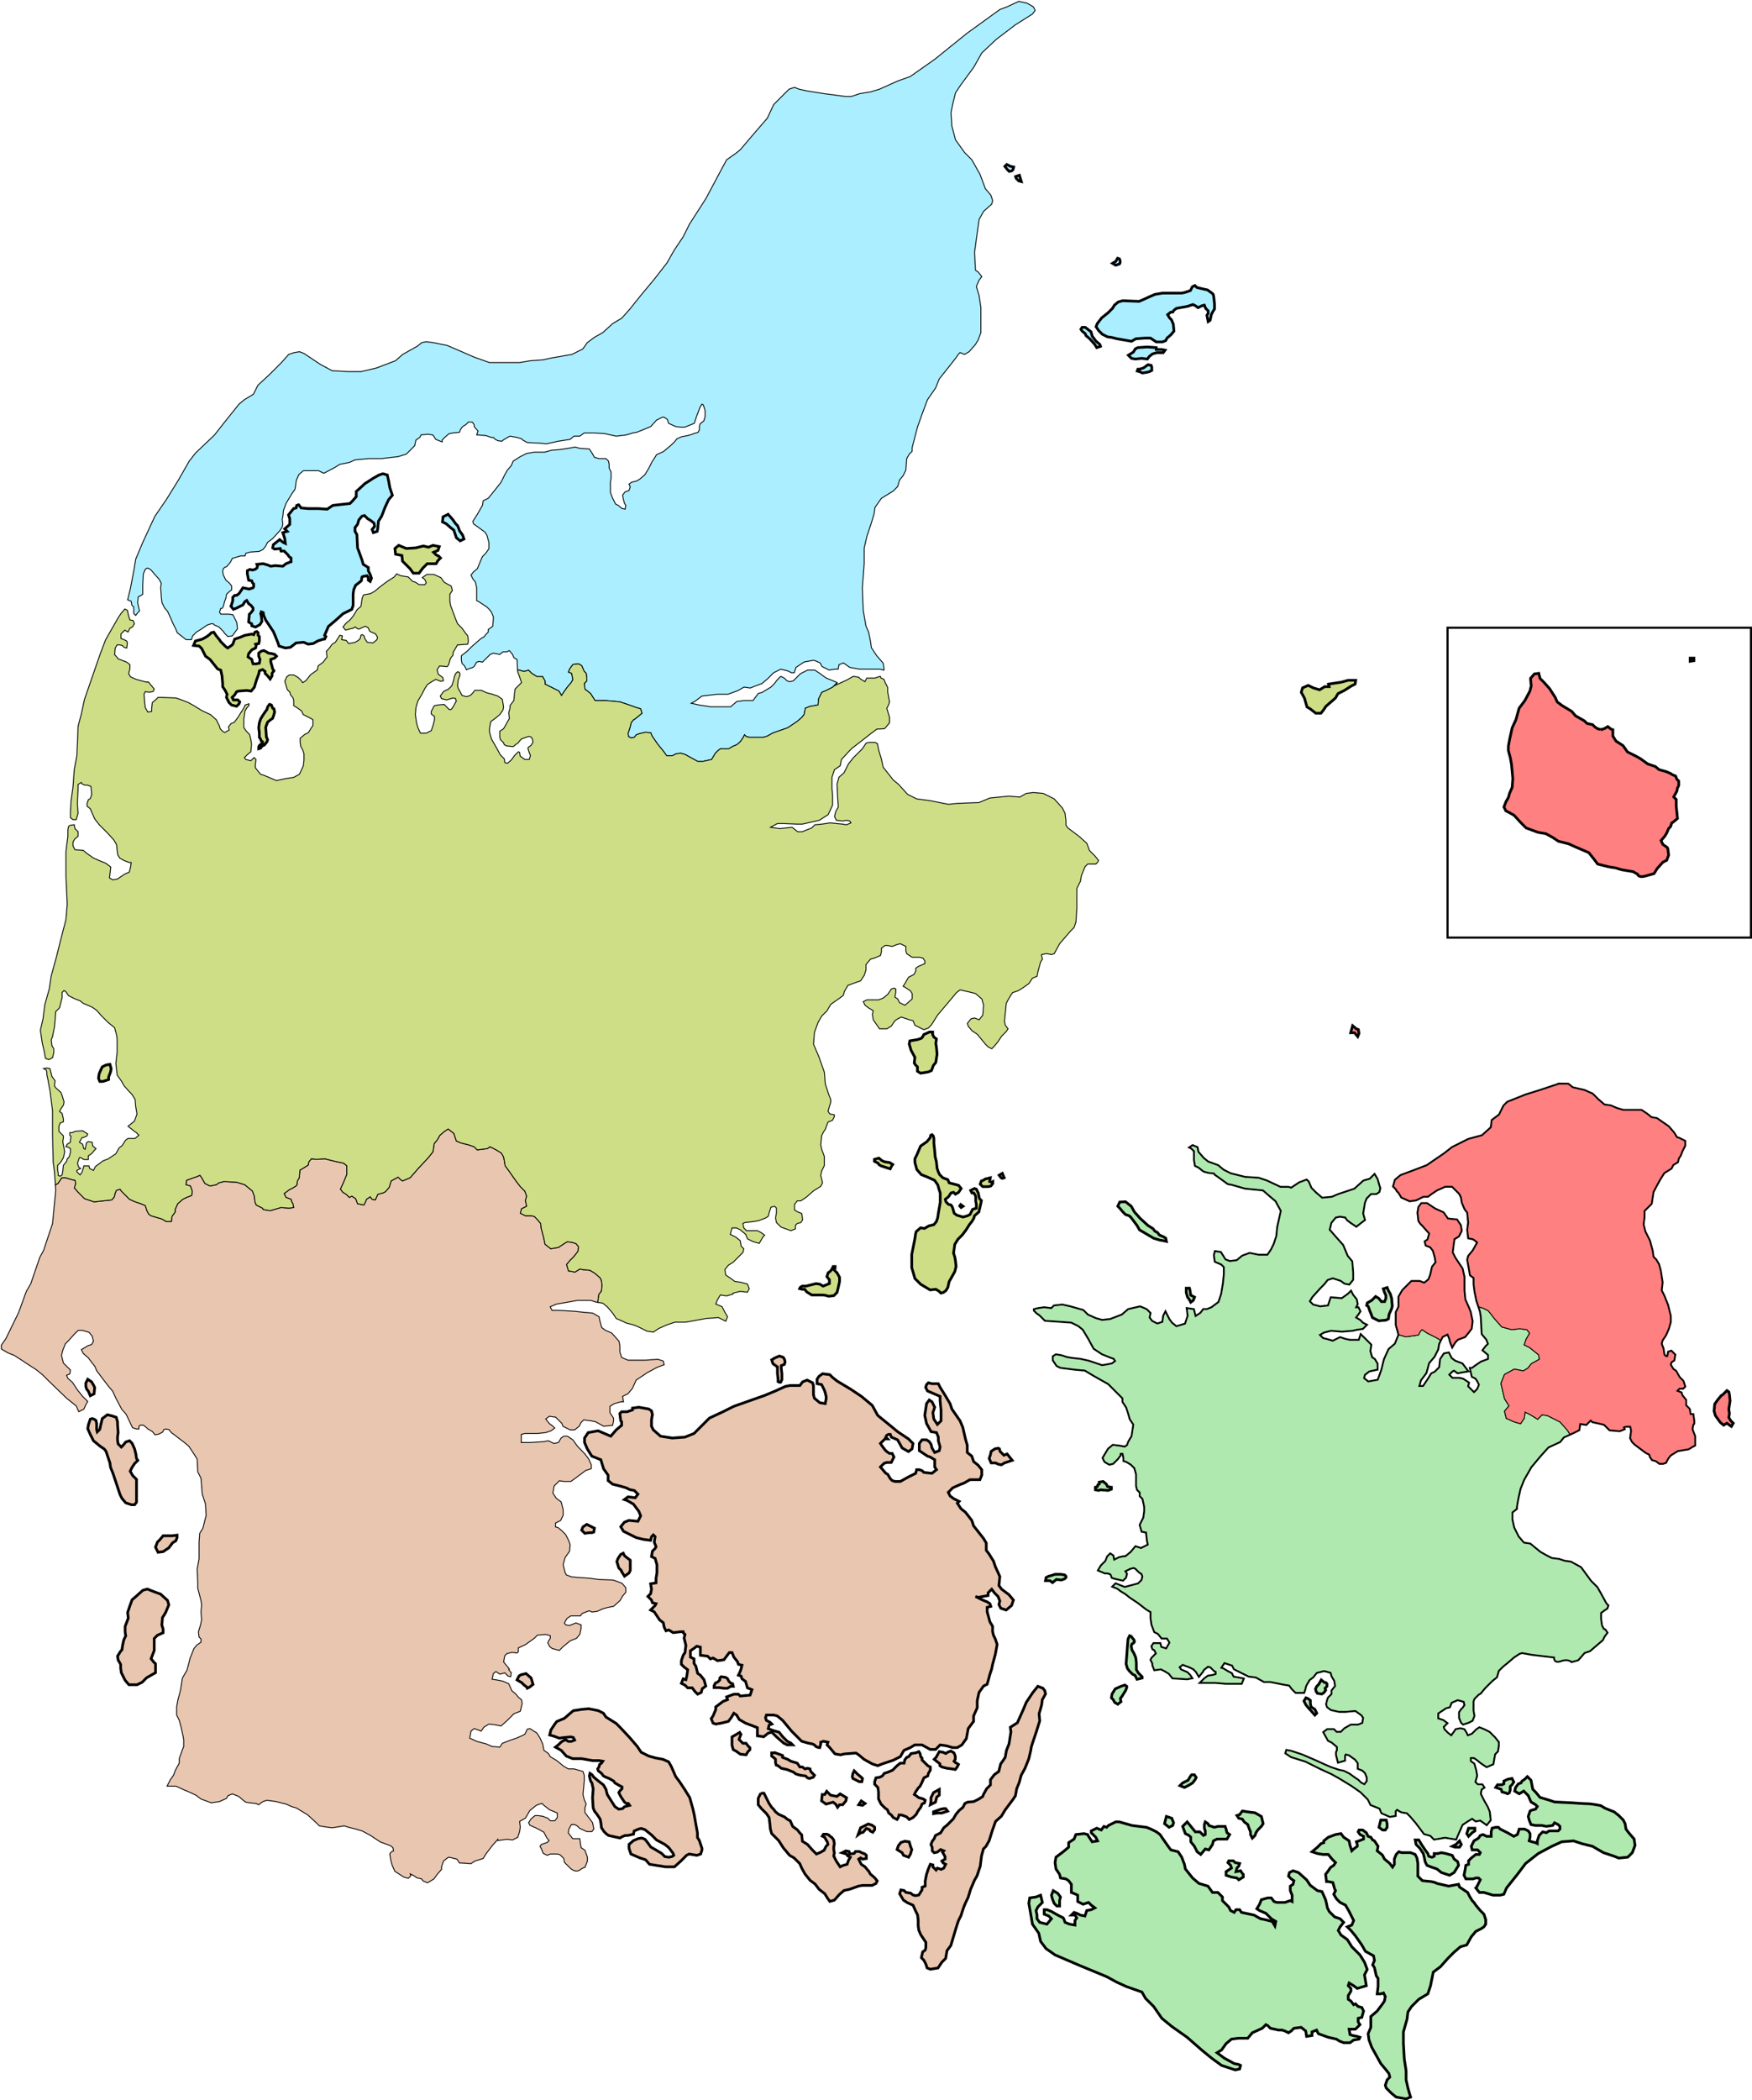 <?xml version="1.0" encoding="UTF-8" standalone="no"?>
<!-- Generator: Adobe Illustrator 13.0.0, SVG Export Plug-In . SVG Version: 6.00 Build 14948)  -->

<svg
   xmlns:dc="http://purl.org/dc/elements/1.1/"
   xmlns:cc="http://creativecommons.org/ns#"
   xmlns:rdf="http://www.w3.org/1999/02/22-rdf-syntax-ns#"
   xmlns:svg="http://www.w3.org/2000/svg"
   xmlns="http://www.w3.org/2000/svg"
   xmlns:sodipodi="http://sodipodi.sourceforge.net/DTD/sodipodi-0.dtd"
   xmlns:inkscape="http://www.inkscape.org/namespaces/inkscape"
   version="1.0"
   id="svg2"
   inkscape:output_extension="org.inkscape.output.svg.inkscape"
   sodipodi:version="0.32"
   sodipodi:modified="true"
   sodipodi:docname="denmark.svg"
   inkscape:version="0.48.3.1 r9886"
   x="0px"
   y="0px"
   width="1655.523px"
   height="1983.527px"
   viewBox="0 0 1655.523 1983.527"
   enable-background="new 0 0 1655.523 1983.527"
   xml:space="preserve"><defs
   id="defs119" />
<sodipodi:namedview
   borderopacity="1.0"
   bordercolor="#666666"
   pagecolor="#ffffff"
   inkscape:cy="651.02969"
   inkscape:cx="1024.6829"
   showguides="true"
   inkscape:zoom="0.5"
   id="base"
   inkscape:guide-bbox="true"
   inkscape:window-y="2"
   inkscape:window-x="484"
   inkscape:window-height="727"
   inkscape:window-width="1024"
   inkscape:current-layer="layer1"
   inkscape:document-units="px"
   inkscape:pageshadow="2"
   inkscape:pageopacity="0.0"
   showgrid="false"
   inkscape:window-maximized="0">
	</sodipodi:namedview>
<g
   id="layer1"
   transform="translate(-165.629,1277.386)"
   inkscape:groupmode="layer"
   inkscape:label="Capa 1">
	
	
	
	
	
	
	<path
   id="path17964"
   fill="none"
   stroke="#000000"
   stroke-width="2.539"
   d="M1638.815-253.55l-17.959,5.977l-13.674,4.285   l-17.087,6.824l-3.438,3.412l-4.258,8.57l-6.851,5.131l-0.847,6.824l-8.569,7.697l-12.802,3.412l-15.394,7.695l-7.696,6.004   l-16.24,11.109l-11.136,4.285l-13.675,5.105l-5.131,4.283l-1.692,5.979l2.565,2.566l0.847,1.719l1.719,1.719l2.565,4.258   l7.671,3.439l6.004-0.873l6.824-3.412h4.284l3.412-2.566l5.131-3.412l7.697-3.438h6.851l4.259,4.285l2.565,2.564l1.719,3.412   l0.847,5.131l2.565,5.979l2.565,3.438l0.873,9.391l-0.873,6.85l0.873,7.697l4.258,0.848l2.566,1.719l1.719,1.719l-4.285,7.67   l-4.258,5.131l-0.873,3.439l2.566,14.521l3.438,2.564v5.979l0.847,6.85l1.72,8.543l2.063,6.189l1.35,4.074l0.846,5.131l0.847,16.24   l4.284,5.131l1.72,4.285l-2.565,2.564l-2.565,3.412l5.131,4.285v4.258l-6.851,2.566l-5.131,3.438l-3.412,2.566h-1.719l1.719,7.697   l3.412,1.691l1.719,2.566l1.72,3.438l-1.72,4.26l-3.412,3.412l-3.438-3.412l-2.566-2.566l0.873-3.412l-5.131-3.412l-3.438-0.873   h-6.824l-3.438-3.412l3.438-3.41l1.692-0.873l3.438,2.564l4.259-0.846l5.131-0.846l-2.565-3.439l-2.565-3.412l-6.824-2.564   l-3.438-2.566l-2.565-5.131l-4.258,0.846l-3.412,5.131l-0.873,7.697l-4.259,4.285l-3.438,1.719l-2.565,4.258l-5.131,7.697h-4.259   l1.693-5.977l5.131-6.852l2.565-9.389l5.132-6.004l3.438-6.824l0.847-5.131l1.72-3.492l1.692-3.359l5.131-2.564l1.72,4.283   l0.846,3.412l1.72,4.285l2.565-4.285l2.565-2.564l6.824-2.566l3.438-4.258l2.565-3.439l0.847-6.822l-1.719-8.545l-1.693-4.283   l-3.438-7.697l-0.847-8.543v-12.828l-1.719-7.697l-3.412-5.131l-3.412-5.131l-2.565-5.133l0.847-6.85l0.846-5.977l4.285-2.566   l2.565-5.131l-0.847-5.131l-3.438-5.133l-8.544-0.846l-4.258-5.979l-7.697-3.438l-7.696-5.105h-5.132l-2.565,3.412l-0.873,5.131   l0.873,7.697l1.693,2.566l1.719,1.693l6.851,7.695l-1.72,6.004l-2.565,1.693l0.847,3.412l4.285,1.719l2.565,3.412l1.719,6.004   l0.847,5.131l-3.412,4.26l-1.719,7.697l-1.72,4.283l-4.259,3.412l-4.284-1.719h-7.697l-5.131,5.131l-3.412,3.439l-3.412,5.977   v9.416l-2.565,5.131v11.955l1.692,5.979l0.873,3.412v0.027l-3.438,8.543l-5.978,5.131l-4.284,9.389l-2.566,10.264l-3.412,9.416   l-9.39,1.719l-4.284-3.439l0.846-3.412l4.285-3.41l7.697-1.721v-5.131l-2.566-4.285l-2.565-1.691l-1.719-6.004l0.873-5.979   l-5.132-5.131l-4.284-4.258l-1.72,5.131h-8.543l-4.285-0.873l-5.131-1.693l-6.824,3.412l-5.978-1.719l-3.438-0.848l-3.412-3.41   l4.285-2.566l6.824-1.719l10.262,0.846l10.263-0.846l3.412-0.848l6.004-0.873l3.412-3.412l-3.412-1.719l-2.565-2.564l-4.285-2.566   l2.566-3.412l1.719-2.564l-1.719-3.412h-2.566l1.72-3.412l-0.873-4.285l-3.412-4.285l-1.72-3.412l-2.564,2.566l-5.979,4.283   l-10.262-0.871l-2.566,7.695l-7.696,0.873l-6.824-1.719l-3.438-3.412l2.566-4.285l7.696-8.543l3.438-3.438l3.412-4.26l5.131-1.719   l7.697,2.566l3.412,2.564l4.284,0.848l3.412-4.26v-6.85l-0.847-10.262l-4.284-5.133l-4.285-10.262l-6.824-7.67l-5.978-6.852   l1.693-6.85l4.284-5.131l4.259-0.848l5.131,0.848l1.72,2.564l3.411,2.566l5.132,3.438l4.285-3.438l3.411-2.566l-1.692-5.977   l1.692-10.264l1.72-4.258l4.285-4.285h5.104l2.565-1.719l0.873-3.412l-0.873-2.564l-1.692-5.979l-2.566-4.285l-4.284,4.285   l-5.978,1.693l-8.543,7.697l-15.395,5.131l-5.977,2.564l-9.416,0.873l-5.979-5.131l-4.284-4.285l-2.565-5.977l-1.72-1.721   l-6.824,2.566l-7.696,5.131l-2.566-0.846h-7.696l-12.828-6.004l-7.696-2.566l-12.828-0.846l-13.675-3.412l-6.824-3.412   l-5.131-4.285l-9.416-3.412l-4.285-3.438l-5.131-5.979l-0.847-4.285l-4.258-1.691l-2.566,1.691l1.693,0.873l2.565,2.566v8.543   l0.847,5.131l3.438,1.719l4.258,3.412c0,0,4.277,1.693,7.697,1.693s3.438,1.719,3.438,1.719l2.565,1.719l9.39,6.824l4.285,0.873   l11.955,3.412l17.112,1.719l6.824,5.979l5.131,4.285l5.132,9.389l-3.412,15.395l-0.847,8.543l-2.565,7.697l-2.565,5.131   l-3.438,5.131h-8.543l-8.544-1.719l-6.851,2.564l-5.131,4.285l-6.824,0.848l-4.284-1.693l-4.259-6.852l-5.131-0.846l-0.873,3.412   l0.873,5.979l5.978,2.564l2.565,2.566v6.85l-0.847,8.543l-1.719,10.264l-2.565,7.695l-6.851,5.133l-4.259,1.719h-3.438   l-2.565,3.412l-5.131,3.412l-1.693-6.824l-5.978-0.873l0.847,6.85l-2.565,7.697l-8.544,2.566l-4.284-3.439l-2.565-3.412   l-1.72-3.412l-1.692-3.412l-1.719,3.412l-0.847,5.979l-5.132,1.719l-5.131-2.564l-2.565-3.439l0.847-4.258l-3.412-3.412   l-5.979-2.566l-11.135,2.566l-5.978,5.131l-11.108,4.258l-7.697,0.848l-5.978-1.693l-7.697-3.412l-4.284-4.285l-11.955-3.412   l-7.697-1.719l-7.697,0.846l-2.565,2.566l-6.851-0.846l-5.977,0.846l-3.412,0.873v0.846l2.565,2.566l2.565,1.719l2.565,2.539   l2.565,2.566l12.802,0.873l11.981,0.846l6.851,3.412l4.259,3.438l5.131,8.543l5.131,9.416l7.697,5.105l8.543,3.439l2.565,0.846   l1.72,2.566l-3.412,2.564l-4.285,0.846l-5.131,0.873l-7.697-2.564l-5.131-1.719l-7.697-1.721l-7.696-0.846l-5.131-0.846   l-5.132-1.721l-5.131-0.846l-2.565,1.693v3.438l3.438,5.131l3.412,1.693l13.674,1.719l9.416,0.848l8.543,5.131l13.675,7.697   l13.675,13.674v3.438l3.438,5.133l1.693,5.131l1.719,5.977l3.412,5.131l-1.692,11.109l-2.565,4.285l-0.873,1.693l-0.847,2.564   l-2.565,1.719l-4.258-0.846l-6.852-0.873l-4.284,3.439l-5.131,8.543l1.719,3.412l4.285,2.564l3.411-0.846l1.72-1.719l2.565-2.566   l2.566-3.412v-1.719h2.539l0.872,4.285v2.564l2.565,0.848l4.259,2.564l3.438,3.412l1.693,6.004v11.109l0.872,3.412l2.565,2.566   v3.412l2.566,2.564l1.692,7.697v4.285l-0.847,5.977l-3.412,6.852l1.693,5.977l4.285,0.848l0.846,7.695l0.873,4.285l-6.851,3.412   l-5.131-1.693l-4.285,5.133l-5.131,4.258h-1.693l-4.284,0.873l-5.132,2.564l-0.847-4.283l-2.564-1.721l-2.566,2.566l-1.719,4.285   l-4.259,4.258l-2.565,4.285l5.978,2.564h2.565l2.566,0.848l0.846,0.873l0.873,2.564l2.565,0.848l7.671,1.719l2.565-2.566   l0.872-3.438l-1.719-2.566l5.131-2.564l3.412-0.848l1.72,0.848l3.412,3.438l2.565,1.693l0.873,2.564l-0.873,3.439l-3.412,3.412   l-12.828,3.412l-4.258-1.693l-4.285-1.719l-2.566,2.564l4.285,1.721l3.412,2.564l4.259,2.566l4.284,3.412l7.697,5.131l7.697,5.977   l4.284,2.566v5.979l0.847,6.004l2.565,6.824l3.412,1.719l3.412,4.258h5.131l2.565,4.285l-3.412,5.977l-5.131-1.691l-0.846-3.439   h-5.979l-1.719,2.566l0.847,2.564l1.719,0.873l1.72,3.412l-4.285,4.285l-0.847,1.693l1.693,3.438v1.693l1.719,4.285l5.978-0.848   l3.412,1.693l4.285,2.566l3.412,4.285l13.7,0.846l4.259-0.846l-1.693-2.566l-2.565-2.566l-6.004-2.564l-1.692-2.566l3.412-2.564   l6.85,2.564l3.412,1.719l2.566,2.566l2.565,4.258l3.411-4.258l0.847-1.719l4.285-3.412l2.565,0.846l3.412,3.412l1.719,0.873v2.539   l-2.565,0.873l-5.131,0.846l-3.412,2.566l-3.438,3.412h13.701l10.262,0.873h14.521l1.719-4.285l-4.284-0.846l-5.132-0.873   l-1.719-3.412l-3.412-1.693l-4.259-2.566l-2.565-0.871l3.412-5.133l5.131,1.721l2.566,0.846l1.692,3.438l13.7,6.824l6.824,0.848   l7.697,4.285h5.978l12.828,2.564l5.131,0.846l2.565,3.439l3.439,3.412h7.67l0.873-2.566l0.846-3.412l0.847-1.719l2.565-4.285   l3.438-2.564l3.412-4.26l6.851-1.719h0.846l5.979,1.719l0.873,3.412l2.564,4.285l0.847,5.131l-3.411,4.26v3.438l-3.439,3.412   l-0.846,2.566l-0.847,3.412l0.847,2.564l3.412,2.566l7.696,1.719h5.978l9.416-0.873l5.978,4.285l1.72,2.566l-0.847,5.131   l-4.284,1.719h-6.852l-5.977,3.412l-3.412,3.412h-4.285l-2.565-2.566h-5.978l-3.412,2.566l4.258,7.697l3.439,1.719l5.104,4.258   v3.439l-0.847,1.691v2.566l1.719,6.85l5.979-1.719v-4.258l0.846-1.719l3.438,0.846l5.978,4.285l2.566,3.412v5.131l4.284,1.719   l2.565,2.566l1.693,4.283v3.412l-2.566,3.412l-3.411-1.719l-2.565-2.564l-2.566-1.693l-5.978-4.285l-5.131-2.566l-4.285-0.846   l-7.696-2.566l-5.979-2.564l-9.416-4.285l-11.955-5.131l-10.262-3.412l-4.285-0.846l-0.846,2.564l5.131,3.412l13.674,4.285   l13.675,6.824l11.136,5.131l7.67,4.285l11.135,6.824l8.544,6.004l6.85,6.824l2.566,5.131l8.543,3.438l1.692,4.26l7.697,3.412   l5.131-0.848v-4.258l1.72-1.719l2.565,1.719l1.719,0.846l5.132,0.848l3.411,3.412l5.132,6.004l7.696,10.262l5.979,1.693   l3.412,3.438l10.262-1.719l10.263,1.719l2.565-6.004l3.412-7.697l5.131-3.412l4.285-2.564l3.412,2.564l4.285-0.846l5.977,4.258   l3.412-4.258l-0.846-7.697l-1.72-4.285l-3.412-5.977l-3.411-6.85l0.846-4.26l2.565-1.719l-1.719-2.566h-4.259l-2.565-2.564   l1.72-5.979l-0.873-5.131l-1.693-5.977l-3.438-2.566v-3.439h3.438l2.566,1.721l4.258,3.412l5.131,3.438l5.979-2.564l0.872-5.133   l0.847-4.283l2.565-2.566l0.847-5.131v-3.412l-3.412-4.285l-5.131-5.131l-5.132-2.566l-4.258-1.691l-2.565,1.691l-1.72,1.719   l-2.565,2.566l-4.285,1.719l-1.692-3.438l-1.72-2.566l-3.412-0.846l-4.284,0.846l-1.72,2.566l-2.565,3.438l-3.412-2.564   l-3.411-3.439l-0.847-2.564l3.411-3.412l-3.411-2.566l-5.132-1.719v-5.131l7.671-5.105l3.438-0.873l1.692-4.258l6.004-2.566   l5.978,1.693l0.847,3.438l-1.692,2.566l-1.72,1.693l-1.719,2.564v5.133l1.719,4.283l1.72,1.693l5.131-1.693l3.412-1.719   l1.719-4.285l-0.873-5.131v-8.543l0.873-2.566l4.259-4.258l1.72-0.873l4.258-5.131l6.851-6.824l4.284-3.438l1.693-5.979   l4.285-4.258l4.284-3.439l5.978-5.131l5.132-3.412l2.565-0.846l9.39,1.693l21.371,2.564c0,0-0.836,6.004,6.004,3.439   c6.84-2.566,10.263,0.846,10.263,0.846l5.978-1.719l5.978-6.824l5.131-1.719l11.982-10.264l1.692-3.412l2.565-3.412l-1.692-2.564   l-1.72-0.873l-1.719-3.412l-0.847-5.979v-6.004l3.412-2.564l2.565-1.693l0.873-2.564l-1.72-1.721l-5.131-9.389l-3.412-6.004   l-6.004-5.979l-9.39-12.828l-9.416-5.131l-5.978-0.846l-5.132-1.721l-6.85-0.846l-5.105-2.564l-6.004-3.412l-9.389-7.697   l-6.005-0.873l-5.131-5.979l-4.259-8.543l-1.719-7.695v-6.852l4.285-3.412v-1.719l0.846-5.131l0.847-4.26l1.719-7.695l3.412-8.543   l6.851-11.982l8.543-10.262l7.697-8.545l11.108-5.131l3.438-4.285l6.004-2.723l3.386-1.535l5.132-2.564l0.872-6.004l5.978,0.871   l4.259-4.283l1.72,1.719l7.696,1.693l3.412,0.871l1.719,1.693l3.412,3.439l9.416,0.846l4.259-1.719l-0.847-1.693l2.565-0.873h4.285   l0.847,3.439v1.691l-0.847,6.004l1.693,3.412l2.564,2.566l3.439,2.564l6.823,5.133l3.438,1.719l0.847,2.566l1.72,2.539l3.411,0.871   l3.412,2.566h3.412l2.565-0.873l1.72-3.412l2.565-3.412l6.851-4.285l5.131-0.846l5.132-0.846l4.258-2.566l1.719-0.873v-5.131   v-3.412l-1.719-4.285l-0.847-2.564l0.847-4.26l0.847-0.871v-2.541l-0.847-6.004h-2.565l-0.847-5.131l-3.412-3.412v-2.564v-2.566   l-3.438-4.285l-0.847-2.564l-4.284-1.693l2.565-2.566h3.438l1.692-1.719l-1.692-5.131l-3.438-3.412l-3.412-5.977l-2.565-1.721   l-2.565-4.285l0.846-2.564l2.566-1.693l0.873-5.131l-3.439-3.438l-2.564,0.871l-0.847,4.26h-1.72l-1.692-1.693l-0.873-5.979   l-1.692-4.283l0.846-3.412l3.412-5.131l2.566-6.006l1.719-5.977v-5.979l-2.565-10.262l-3.412-8.543l-2.565-5.131l0.846-7.697   l-1.719-11.109l-1.693-6.004l-2.565-4.258l-2.565-2.566l-0.846-6.004l-2.566-9.389l-4.285-8.543l-1.719-6.852l0.873-6.85v-5.979   l6.824-6.824l1.719-11.135l5.978-11.109l4.285-6.85l6.823-4.258l1.72-3.412l4.285-2.566l0.847-3.438l1.719-2.566l1.692-4.258   l2.565-5.131v-4.285l-5.131-2.566l-2.565-0.846l-2.565-4.285l-5.131-5.977l-11.109-7.697l-5.131-0.848l-4.259-3.438l-5.131-3.412   h-17.113l-5.978-1.719l-5.978-2.566l-6.004-0.846l-5.978-5.131l-5.131-5.133l-7.697-3.412l-11.109-2.564l-4.284-3.412H1638.815z" />
	
	
	
	
	
	
	
	
	
	
	
	
	
	
	
	
	
	
	
	
	
	
	
	
	
	
	<g
   id="DK-85"
   inkscape:label="#g3166"><path
     d="M1292.565-195.413l-2.566,1.691l1.693,0.873   l2.565,2.566v8.543l0.847,5.131l3.438,1.719l4.258,3.412c0,0,4.277,1.693,7.697,1.693s3.438,1.719,3.438,1.719l2.565,1.719   l9.39,6.824l4.285,0.873l11.955,3.412l17.112,1.719l6.824,5.979l5.131,4.285l5.132,9.389l-3.412,15.395l-0.847,8.543l-2.565,7.697   l-2.565,5.131l-3.438,5.131h-8.543l-8.544-1.719l-6.851,2.564l-5.131,4.285l-6.824,0.848l-4.284-1.693l-4.259-6.852l-5.131-0.846   l-0.873,3.412l0.873,5.979l5.978,2.564l2.565,2.566v6.85l-0.847,8.543l-1.719,10.264l-2.565,7.695l-6.851,5.133l-4.259,1.719   h-3.438l-2.565,3.412l-5.131,3.412l-1.693-6.824l-5.978-0.873l0.847,6.85l-2.565,7.697l-8.544,2.566l-4.284-3.439l-2.565-3.412   l-1.72-3.412l-1.692-3.412l-1.719,3.412l-0.847,5.979l-5.132,1.719l-5.131-2.564l-2.565-3.439l0.847-4.258l-3.412-3.412   l-5.979-2.566l-11.135,2.566l-5.978,5.131l-11.108,4.258l-7.697,0.848l-5.978-1.693l-7.697-3.412l-4.284-4.285l-11.955-3.412   l-7.697-1.719l-7.697,0.846l-2.565,2.566l-6.851-0.846l-5.977,0.846l-3.412,0.873v0.846l2.565,2.566l2.565,1.719l2.565,2.539   l2.565,2.566l12.802,0.873l11.981,0.846l6.851,3.412l4.259,3.438l5.131,8.543l5.131,9.416l7.697,5.105l8.543,3.439l2.565,0.846   l1.72,2.566l-3.412,2.564l-4.285,0.846l-5.131,0.873l-7.697-2.564l-5.131-1.719l-7.697-1.721l-7.696-0.846l-5.131-0.846   l-5.132-1.721l-5.131-0.846l-2.565,1.693v3.438l3.438,5.131l3.412,1.693l13.674,1.719l9.416,0.848l8.543,5.131l13.675,7.697   l13.675,13.674v3.438l3.438,5.133l1.693,5.131l1.719,5.977l3.412,5.131l-1.692,11.109l-2.565,4.285l-0.873,1.693l-0.847,2.564   l-2.565,1.719l-4.258-0.846l-6.852-0.873l-4.284,3.439l-5.131,8.543l1.719,3.412l4.285,2.564l3.411-0.846l1.72-1.719l2.565-2.566   l2.566-3.412v-1.719h2.539l0.872,4.285v2.564l2.565,0.848l4.259,2.564l3.438,3.412l1.693,6.004v11.109l0.872,3.412l2.565,2.566   v3.412l2.566,2.564l1.692,7.697v4.285l-0.847,5.977l-3.412,6.852l1.693,5.977l4.285,0.848l0.846,7.695l0.873,4.285l-6.851,3.412   l-5.131-1.693l-4.285,5.133l-5.131,4.258h-1.693l-4.284,0.873l-5.132,2.564l-0.847-4.283l-2.564-1.721l-2.566,2.566l-1.719,4.285   l-4.259,4.258l-2.565,4.285l5.978,2.564h2.565l2.566,0.848l0.846,0.873l0.873,2.564l2.565,0.848l7.671,1.719l2.565-2.566   l0.872-3.438l-1.719-2.566l5.131-2.564l3.412-0.848l1.72,0.848l3.412,3.438l2.565,1.693l0.873,2.564l-0.873,3.439l-3.412,3.412   l-12.828,3.412l-4.258-1.693l-4.285-1.719l-2.566,2.564l4.285,1.721l3.412,2.564l4.259,2.566l4.284,3.412l7.697,5.131l7.697,5.977   l4.284,2.566v5.979l0.847,6.004l2.565,6.824l3.412,1.719l3.412,4.258h5.131l2.565,4.285l-3.412,5.977l-5.131-1.691l-0.846-3.439   h-5.979l-1.719,2.566l0.847,2.564l1.719,0.873l1.72,3.412l-4.285,4.285l-0.847,1.693l1.693,3.438v1.693l1.719,4.285l5.978-0.848   l3.412,1.693l4.285,2.566l3.412,4.285l13.7,0.846l4.259-0.846l-1.693-2.566l-2.565-2.566l-6.004-2.564l-1.692-2.566l3.412-2.564   l6.85,2.564l3.412,1.719l2.566,2.566l2.565,4.258l3.411-4.258l0.847-1.719l4.285-3.412l2.565,0.846l3.412,3.412l1.719,0.873v2.539   l-2.565,0.873l-5.131,0.846l-3.412,2.566l-3.438,3.412h13.701l10.262,0.873h14.521l1.719-4.285l-4.284-0.846l-5.132-0.873   l-1.719-3.412l-3.412-1.693l-4.259-2.566l-2.565-0.871l3.412-5.133l5.131,1.721l2.566,0.846l1.692,3.438l13.7,6.824l6.824,0.848   l7.697,4.285h5.978l12.828,2.564l5.131,0.846l2.565,3.439l3.439,3.412h7.67l0.873-2.566l0.846-3.412l0.847-1.719l2.565-4.285   l3.438-2.564l3.412-4.26l6.851-1.719h0.846l5.979,1.719l0.873,3.412l2.564,4.285l0.847,5.131l-3.411,4.26v3.438l-3.439,3.412   l-0.846,2.566l-0.847,3.412l0.847,2.564l3.412,2.566l7.696,1.719h5.978l9.416-0.873l5.978,4.285l1.72,2.566l-0.847,5.131   l-4.284,1.719h-6.852l-5.977,3.412l-3.412,3.412h-4.285l-2.565-2.566h-5.978l-3.412,2.566l4.258,7.697l3.439,1.719l5.104,4.258   v3.439l-0.847,1.691v2.566l1.719,6.85l5.979-1.719v-4.258l0.846-1.719l3.438,0.846l5.978,4.285l2.566,3.412v5.131l4.284,1.719   l2.565,2.566l1.693,4.283v3.412l-2.566,3.412l-3.411-1.719l-2.565-2.564l-2.566-1.693l-5.978-4.285l-5.131-2.566l-4.285-0.846   l-7.696-2.566l-5.979-2.564l-9.416-4.285l-11.955-5.131l-10.262-3.412l-4.285-0.846l-0.846,2.564l5.131,3.412l13.674,4.285   l13.675,6.824l11.136,5.131l7.67,4.285l11.135,6.824l8.544,6.004l6.85,6.824l2.566,5.131l8.543,3.438l1.692,4.26l7.697,3.412   l5.131-0.848v-4.258l1.72-1.719l2.565,1.719l1.719,0.846l5.132,0.848l3.411,3.412l5.132,6.004l7.696,10.262l5.979,1.693   l3.412,3.438l10.262-1.719l10.263,1.719l2.565-6.004l3.412-7.697l5.131-3.412l4.285-2.564l3.412,2.564l4.285-0.846l5.977,4.258   l3.412-4.258l-0.846-7.697l-1.72-4.285l-3.412-5.977l-3.411-6.85l0.846-4.26l2.565-1.719l-1.719-2.566h-4.259l-2.565-2.564   l1.72-5.979l-0.873-5.131l-1.693-5.977l-3.438-2.566v-3.439h3.438l2.566,1.721l4.258,3.412l5.131,3.438l5.979-2.564l0.872-5.133   l0.847-4.283l2.565-2.566l0.847-5.131v-3.412l-3.412-4.285l-5.131-5.131l-5.132-2.566l-4.258-1.691l-2.565,1.691l-1.72,1.719   l-2.565,2.566l-4.285,1.719l-1.692-3.438l-1.72-2.566l-3.412-0.846l-4.284,0.846l-1.72,2.566l-2.565,3.438l-3.412-2.564   l-3.411-3.439l-0.847-2.564l3.411-3.412l-3.411-2.566l-5.132-1.719v-5.131l7.671-5.105l3.438-0.873l1.692-4.258l6.004-2.566   l5.978,1.693l0.847,3.438l-1.692,2.566l-1.72,1.693l-1.719,2.564v5.133l1.719,4.283l1.72,1.693l5.131-1.693l3.412-1.719   l1.719-4.285l-0.873-5.131v-8.543l0.873-2.566l4.259-4.258l1.72-0.873l4.258-5.131l6.851-6.824l4.284-3.438l1.693-5.979   l4.285-4.258l4.284-3.439l5.978-5.131l5.132-3.412l2.565-0.846l9.39,1.693l21.371,2.564c0,0-0.836,6.004,6.004,3.439   c6.84-2.566,10.263,0.846,10.263,0.846l5.978-1.719l5.978-6.824l5.131-1.719l11.982-10.264l1.692-3.412l2.565-3.412l-1.692-2.564   l-1.72-0.873l-1.719-3.412l-0.847-5.979v-6.004l3.412-2.564l2.565-1.693l0.873-2.564l-1.72-1.721l-5.131-9.389l-3.412-6.004   l-6.004-5.979l-9.39-12.828l-9.416-5.131l-5.978-0.846l-5.132-1.721l-6.85-0.846l-5.105-2.564l-6.004-3.412l-9.389-7.697   l-6.005-0.873l-5.131-5.979l-4.259-8.543l-1.719-7.695v-6.852l4.285-3.412v-1.719l0.846-5.131l0.847-4.26l1.719-7.695l3.412-8.543   l6.851-11.982l8.543-10.262l7.697-8.545l11.108-5.131l3.438-4.285l6.004-2.723l-2.592-3.969l-6.771-7.617l-11.849-5.924   l-5.079-0.848l-4.231,4.232l-6.771-4.232l-5.079-2.539l-0.847,5.926l-3.385,5.078l-5.925-1.693l-7.617-3.385l-1.693-6.771   l4.232-5.078l-4.232-6.771l-3.386-14.389l3.386-8.463l9.311-5.078l8.464,1.691l4.231-2.539l3.386-4.232l7.617-4.23l-0.846-4.232   l-4.232-3.385l-4.231-3.387l-5.079-2.539l1.693-5.078l3.386-5.924l-2.539-3.387l-6.771-0.846l-7.617,0.846l-9.311-2.539   l-6.771-7.617l-5.925-7.617l-5.079-2.539l-3.861-1.111l1.35,4.074l0.846,5.131l0.847,16.24l4.284,5.131l1.72,4.285l-2.565,2.564   l-2.565,3.412l5.131,4.285v4.258l-6.851,2.566l-5.131,3.438l-3.412,2.566h-1.719l1.719,7.697l3.412,1.691l1.719,2.566l1.72,3.438   l-1.72,4.26l-3.412,3.412l-3.438-3.412l-2.566-2.566l0.873-3.412l-5.131-3.412l-3.438-0.873h-6.824l-3.438-3.412l3.438-3.41   l1.692-0.873l3.438,2.564l4.259-0.846l5.131-0.846l-2.565-3.439l-2.565-3.412l-6.824-2.564l-3.438-2.566l-2.565-5.131l-4.258,0.846   l-3.412,5.131l-0.873,7.697l-4.259,4.285l-3.438,1.719l-2.565,4.258l-5.131,7.697h-4.259l1.693-5.977l5.131-6.852l2.565-9.389   l5.132-6.004l3.438-6.824l0.847-5.131l1.72-3.492l-3.889-2.328l-8.464-4.23l-5.078-3.387l-1.692,1.693l-1.693,3.385l-11.85,1.693   l-6.665-1.904v0.027l-3.438,8.543l-5.978,5.131l-4.284,9.389l-2.566,10.264l-3.412,9.416l-9.39,1.719l-4.284-3.439l0.846-3.412   l4.285-3.41l7.697-1.721v-5.131l-2.566-4.285l-2.565-1.691l-1.719-6.004l0.873-5.979l-5.132-5.131l-4.284-4.258l-1.72,5.131h-8.543   l-4.285-0.873l-5.131-1.693l-6.824,3.412l-5.978-1.719l-3.438-0.848l-3.412-3.41l4.285-2.566l6.824-1.719l10.262,0.846   l10.263-0.846l3.412-0.848l6.004-0.873l3.412-3.412l-3.412-1.719l-2.565-2.564l-4.285-2.566l2.566-3.412l1.719-2.564l-1.719-3.412   h-2.566l1.72-3.412l-0.873-4.285l-3.412-4.285l-1.72-3.412l-2.564,2.566l-5.979,4.283l-10.262-0.871l-2.566,7.695l-7.696,0.873   l-6.824-1.719l-3.438-3.412l2.566-4.285l7.696-8.543l3.438-3.438l3.412-4.26l5.131-1.719l7.697,2.566l3.412,2.564l4.284,0.848   l3.412-4.26v-6.85l-0.847-10.262l-4.284-5.133l-4.285-10.262l-6.824-7.67l-5.978-6.852l1.693-6.85l4.284-5.131l4.259-0.848   l5.131,0.848l1.72,2.564l3.411,2.566l5.132,3.438l4.285-3.438l3.411-2.566l-1.692-5.977l1.692-10.264l1.72-4.258l4.285-4.285h5.104   l2.565-1.719l0.873-3.412l-0.873-2.564l-1.692-5.979l-2.566-4.285l-4.284,4.285l-5.978,1.693l-8.543,7.697l-15.395,5.131   l-5.977,2.564l-9.416,0.873l-5.979-5.131l-4.284-4.285l-2.565-5.977l-1.72-1.721l-6.824,2.566l-7.696,5.131l-2.566-0.846h-7.696   l-12.828-6.004l-7.696-2.566l-12.828-0.846l-13.675-3.412l-6.824-3.412l-5.131-4.285l-9.416-3.412l-4.285-3.438l-5.131-5.979   l-0.847-4.285L1292.565-195.413z"
     id="path11163"
     stroke-width="0.846"
     stroke="#000000"
     fill="#AFE9AF" /><path
     d="M1137.801,520.196l2.565,14.535l0.854,5.129   l5.985,8.551l1.71,7.693l5.13,6.84l8.55,5.986l23.939,10.26l24.794,10.26l9.405,5.129l9.404,4.275l14.534,5.129l3.42,5.986   l7.695,7.693l7.695,11.115l9.404,7.695l14.535,10.26l13.68,11.969l9.404,7.695l9.404,6.84l5.13,1.711l7.695,2.564l4.274-0.855   l0.855-3.42l-1.71-0.855l-4.275-0.854l-9.404-5.131l-3.42-2.564l-3.42-2.564l4.274-2.566l4.275-5.984l5.13-4.275l6.84-0.854h8.55   l4.274-5.131l9.405-4.275l3.42-3.42l1.71,0.855l2.564,2.564l7.695,1.711h3.42l2.564,0.855l3.42,1.709l2.565-1.709l2.564-2.566   l6.84-0.854l4.275,3.42l0.854,5.129l5.13-0.855v-3.42l4.275-1.709l1.709,3.42l9.405,3.42l7.694,1.709l2.565,1.711l4.274,1.709   h5.985l3.42-2.564l5.13-0.855l0.855-1.709l-2.565-0.855l-4.274-0.855l-2.565-0.854l-0.854-5.131h5.984l2.564-2.564l1.711-1.711   l-1.711-2.564v-3.42l3.42-0.855l1.711-5.984l-1.711-3.42l-3.42-0.855l-2.564-2.564l-1.71,0.855l-2.565-3.42l-2.564-1.711v-3.42   l2.564-4.273v-2.566l-2.564-2.564l0.855-2.564l4.274,2.564l3.42,2.564l8.55-2.564l-1.71-10.26l2.565-5.129l-2.565-6.84l-4.274-6.84   l-7.695-7.695l-4.275-6.84l-5.984-4.275l-2.564-4.275l1.709-3.418l3.42-4.275l-3.42-3.42l-5.129-1.711l-5.131-5.129l-1.709-3.42   l-0.855-4.275l-0.855-3.42l-3.42-7.695l-4.274-0.854l-6.84-5.131l-3.42-5.129l-7.694-6.84l-5.13-1.711l-3.42,1.711l-0.855,3.42   l2.565,2.564l2.564,1.709l-0.854,3.42l-2.565,1.711v4.275l1.71,4.273v5.986l-1.71-0.855l-5.13,1.709h-7.694l-2.565-0.854   l-2.564-3.42h-3.42l-5.985,1.709l-1.71,4.275l-2.564,4.275l2.564,1.709l5.985,2.564l5.13,5.131l4.274,2.564l-0.854,4.275   l-2.565-4.275l-6.84-1.709l-4.274-0.855l-5.985-3.42l-11.97-2.566l-1.71-2.564h-3.42l-1.71,2.564l-3.42-1.709l-1.71-3.42   l-5.984-5.984v-3.42l-4.275-4.275h-5.129l-4.275-5.984l-8.55-2.564l-5.985-5.131l-6.84-8.549l-0.854-4.275l-2.565-6.84l-3.42-5.131   l-6.84-1.709l-2.564-3.42l-5.984-8.551l-1.711-2.564l-3.42-2.564l-5.129-2.564l-4.275-1.711l-13.68-1.709l-11.97-3.42h-3.42   l-3.42,1.709l-3.42,1.711l-1.71,1.709l-2.564-0.855l-2.565,3.42l-4.274-1.709l-5.13,2.564v1.711l4.274,4.273l1.71,3.42l-5.13,0.855   l-3.42-5.129l-0.854-1.711l-3.42-0.855l-7.695,0.855l-1.71,4.275l-5.13,3.42v4.275l-5.13,4.273l-6.84,5.131l-0.854,5.129   l0.854,5.986l3.42,5.129l0.855,3.42l5.13,0.855l2.564,1.709l2.565,3.42v7.695l4.274,1.711l1.71,0.854v5.986l5.13,2.564l5.13-1.711   l2.565,2.566l3.42,2.564l-3.42,1.709l-4.275,0.855l-1.71,5.129l-4.274-0.854l-3.42-1.711l-2.565-0.855l-2.564,2.566h3.42   l1.71,2.564l-1.71,2.564v4.275l-5.13-0.855l-4.275-1.709l-0.854-2.564l-0.855-1.711l-5.13-2.564l-5.984-3.42l-4.275-1.711h-2.564   v4.275l4.274,1.709l2.565,2.566l-4.275,5.129l-6.84-1.709l-2.564-3.42v-3.42l-0.855-4.275l1.71-3.42l4.275-4.275l-1.71-6.84   l-4.275,1.711l-5.984,0.855L1137.801,520.196z"
     id="path5155"
     stroke-width="2.539"
     stroke="#000000"
     fill="#AFE9AF" /><path
     d="M1427.638,455.218l-6.84,2.564l-4.274,3.42v1.711   l-2.565,0.855l-2.565,2.564l-0.854,0.855l-5.13,4.273l5.13,1.711l5.13,0.855h5.13l3.42,4.273l3.42,3.42l-1.71,2.566l-2.564,1.709   l-0.855,0.855l-1.71,2.564l-2.565,3.42l0.855,6.84h1.71l4.274,0.855l1.711,5.984l0.854,1.711l-1.71,3.42l2.564,4.273l3.42,3.42   l5.131,2.566l3.42,5.984l4.274,8.549l-1.71,4.275l-4.275,1.711l2.565,2.564l0.854,0.854l4.275,5.131l5.984,8.549l3.42,5.986   l7.695,4.273l0.855,4.275l-1.711,4.275l1.711,2.564l1.709,7.695l1.711,2.564v7.695l-0.855,6.84h3.42l2.564-0.855l1.711,3.42   l-0.855,4.275l-1.71,2.564l-5.13,6.84l-5.984,5.131v10.26l-2.565,5.984l0.854,5.984l2.565,6.84l4.274,7.695l4.275,7.695   l4.275,5.129l3.42,4.275l0.854,3.42l-2.565,2.564l-1.709,5.131l0.854,2.564l5.13,5.129l4.274,3.42l9.405,1.711l4.275-1.711   l-0.855-2.564l-1.71-5.984l-1.71-7.695v-8.549l-1.71-11.115l-0.854-14.535v-11.115l3.42-11.969l0.854-6.84l3.42-5.131l6.84-6.84   l8.55-5.129l2.564-7.695l2.565-12.824l6.84-5.131l6.84-7.693l5.984-5.986l5.985-5.129l5.984-1.711l4.275-7.693l4.274-5.131   l5.13-2.564l2.565-1.709l1.71-2.566v-4.273l-1.71-5.131l-3.42-3.42l-4.275-5.129l-1.71-2.566l-1.71-1.709l-2.564-4.275l-1.71-3.42   l-2.565-1.709l-5.13-3.42l-0.854-2.566l-9.405,1.711l-11.114-2.564l-1.71-0.855l-3.42-0.855l-8.55-0.855l-4.274-4.273v-5.986   v-5.984l-0.855-5.129l-1.71-3.42l-4.274-1.711h-8.551l-2.564-0.855l-2.565,2.566l-1.71,4.273v5.131l-1.709,2.564l-2.565-3.42   l-5.13-4.275l-1.71-3.42l-0.854-0.854l-4.275-3.42l0.855-4.275l-3.42-5.131l-1.711-0.854l-1.709-2.566l-2.565-0.854l-0.854-1.711   l-0.855-1.709l-3.42-2.566h-3.42l-0.855,1.711l1.711,2.564l3.42,1.711v2.564l-4.275,1.709l-2.564,0.855l0.854,2.564v1.711   l-3.42,2.564l-1.71,1.711l-1.71-5.131l-0.854-4.275l-5.131-3.42l-2.564-3.42L1427.638,455.218z"
     id="path6126"
     stroke-width="2.539"
     stroke="#000000"
     fill="#AFE9AF" /><path
     d="M1589.229,505.661l10.26-12.824l7.695-10.26   l11.97-9.404l12.824-6.84l9.405-4.275l11.114-0.855l7.694,2.566l10.26,2.564l10.26,5.984l10.26,3.42l4.275,1.711l8.55-0.855   l4.274-4.275l2.565-6.84l-0.854-5.984l-5.131-5.984l-2.564-3.42l-0.855-5.131l-1.71-3.42l-4.274-4.275l-4.275-3.42l-8.549-3.42   l-4.275-2.564c0,0-8.55-1.709-11.97-1.709s-14.534-0.855-14.534-0.855l-17.1-0.855l-5.131-1.709l-8.549-2.566l-4.275-5.129   l-2.564-2.564l-0.855-4.275l-0.854-4.275l-3.42-3.42l-2.565,2.564l-2.564,1.711l-0.855,1.709l-2.564,0.855l-2.565,3.42l-0.854,3.42   l4.274,2.564l4.274-2.564l4.275,4.275l2.565,5.984l4.274,2.564l1.71,1.711l-1.71,2.564l-3.42,0.855l-1.71,0.855l-1.71,5.129   l0.855,3.42l1.71,4.275l4.274,0.855h5.984l4.275,0.854l5.984-0.854l1.711-2.566l3.42,1.711l1.709,1.709v2.566l-1.709,1.709h-8.551   l-2.564,1.711l-3.42-0.855l-3.42,3.42l-0.854,2.564l-0.855,2.564v2.566l-1.71-0.855l-3.42-0.855l-2.564-0.855l0.854-3.42v-3.42   l-1.71-2.564l0,0l-3.42-1.709h-5.13l-0.854,2.564l-0.855,2.564l-3.42,1.711l-5.984-3.42l-6.84-3.42l-1.71-1.711h-2.565l-3.42,0.855   l-0.854,3.42v4.275h-4.275l-3.42-1.711l-2.564,0.855l-1.71,2.564l-4.275,2.564l-2.564,5.131l0.854,3.42h5.13l2.565,2.564   l-0.855,1.711h-3.42l-4.274,3.42l-2.565,2.564v3.42l-2.564,0.855l-0.855,5.129l-0.854,4.275l1.71,3.42h6.84l2.564-0.855h2.565   l1.71,1.711l-1.71,3.42l-1.71,3.42l-0.855,0.854l3.42,4.275h4.275l8.55,2.564h6.84l3.42-0.854L1589.229,505.661z"
     id="path7097"
     stroke-width="2.539"
     stroke="#000000"
     fill="#AFE9AF" /><path
     d="M1160.885,508.227l4.274,2.564l2.565,3.42   l-0.855,3.42v5.129h-2.564l-2.565-2.564l-1.71-4.275l-0.854-3.42L1160.885,508.227z"
     id="path8068"
     stroke-width="2.539"
     stroke="#000000"
     fill="#AFE9AF" /><path
     d="M1267.758,438.118l5.13,1.711l1.71,4.273   l-0.854,2.566l-3.42,1.709l-4.275-3.42L1267.758,438.118z"
     id="path9039"
     stroke-width="2.539"
     stroke="#000000"
     fill="#AFE9AF" /><path
     d="M1288.277,403.919l-5.13,2.564l-2.564,2.566   l4.274,1.709l3.42-1.709l4.274-2.566l2.565-3.42l0.854-1.709l-1.709-2.564h-2.565l-0.854,0.854L1288.277,403.919z"
     id="path9041"
     stroke-width="2.539"
     stroke="#000000"
     fill="#AFE9AF" /><path
     d="M1287.423,443.249l-4.275,4.273l2.564,6.84   l3.42,1.711l1.711,1.709v4.275l3.42,4.275l2.564,5.129l3.42,2.566l4.274-5.131l3.421,0.855l3.42-5.131l0.854-3.42l3.42-1.709h4.274   h5.13l2.565-4.275l-2.565-1.709l-0.854-3.42l-0.855-2.566h-6.84l-3.42,0.855l-5.129-1.709l-0.855-1.711l-2.565-1.709l-0.854,2.564   v3.42l0.854,2.564v3.42l-1.71,0.855l-3.42-3.42h-4.274L1287.423,443.249z"
     id="path9043"
     stroke-width="2.539"
     stroke="#000000"
     fill="#AFE9AF" /><path
     d="M1329.316,479.157L1329.316,479.157z"
     id="path9045"
     stroke-width="0.846"
     stroke="#000000"
     fill="#AFE9AF" /><path
     d="M1324.186,490.272l5.13-3.42l-0.855-2.564   l-2.564-2.566l0.854-1.709h4.275l1.71,1.709l4.274,0.855l-0.854,2.564l-1.71,1.711l-0.855,3.42l4.275-0.855l1.71,2.564l0.854,0.855   v2.564l-4.274,2.566l-1.71-1.711l-5.13-0.855l-5.13-1.709V490.272z"
     id="path9047"
     stroke-width="2.539"
     stroke="#000000"
     fill="#AFE9AF" /><path
     d="M1344.706,433.843l6.84,0.855l5.984,3.42l0.855,3.42   l0.854,3.42l-1.71,2.564l-3.42,3.42l-1.71,2.566l-0.854,2.564l-2.565,2.564l-1.71-3.42v-2.564l-1.71-4.275l-0.854-2.564   l-3.42-2.564l-1.71-2.566l-3.42-0.854l-1.71-2.566l2.564-0.854l2.565-3.42L1344.706,433.843z"
     id="path9049"
     stroke-width="2.539"
     stroke="#000000"
     fill="#AFE9AF" /><path
     d="M1470.387,441.538h5.13l0.854,3.42v3.42   l-1.709,2.564h-2.565l-3.42-2.564L1470.387,441.538z"
     id="path9051"
     stroke-width="2.539"
     stroke="#000000"
     fill="#AFE9AF" /><path
     d="M1508.862,464.622l-2.565-4.273h-3.42l0.854,4.273   l3.42,3.42l3.42,5.131l0.855,3.42l0.855,4.275l1.709,3.42l4.275,1.709l5.13,1.711l4.274,3.42l7.695,2.564l4.274-2.564l4.275-6.84   l-0.855-3.42l-3.42-2.566l-1.71-3.42l-5.984-1.709l-4.275-0.855l-3.42,0.855h-3.42v2.564l-1.71,0.855h-0.854l-2.564-0.855   l-0.855-2.564l-2.564-3.42L1508.862,464.622z"
     id="path9053"
     stroke-width="2.539"
     stroke="#000000"
     fill="#AFE9AF" /><path
     d="M1594.359,402.21l-4.274,0.854l-3.42,1.711v2.564   l-1.71,0.855h-4.275l-1.71,2.564l5.13,1.711l0.855,2.564l3.42,0.855l1.71,0.854l1.71-0.854l0.854-2.566v-3.42l1.71-1.709   l1.71-2.564L1594.359,402.21z"
     id="path9055"
     stroke-width="2.539"
     stroke="#000000"
     fill="#AFE9AF" /><path
     d="M1544.77,461.202l-3.42,3.42l-1.71,0.855   l-1.71,0.855l2.565,0.855h4.274l1.71-2.566L1544.77,461.202z"
     id="path9057"
     stroke-width="2.539"
     stroke="#000000"
     fill="#AFE9AF" /><path
     d="M1553.32,449.233l-1.71,5.129l1.71,2.566l3.42-3.42   l2.565-1.711v-2.564H1553.32z"
     id="path9059"
     stroke-width="2.539"
     stroke="#000000"
     fill="#AFE9AF" /><path
     d="M1414.12,309.192l-2.419,4.232l-1.813,1.813   l-1.209,2.42l0.604,2.418l1.209,1.813l4.231,0.605l1.814-1.209l1.813-2.418l-0.604-1.814l1.813-1.814v-2.418l-1.209-1.209h-1.209   L1414.12,309.192z"
     id="path9061"
     stroke-width="2.539"
     stroke="#000000"
     fill="#AFE9AF" /><path
     d="M1402.028,326.723L1402.028,326.723z"
     id="path9063"
     stroke-width="0.846"
     stroke="#000000"
     fill="#AFE9AF" /><path
     d="M1399.61,332.77l-1.814-3.627l1.814-3.023   l1.813,0.604l2.418,1.814v3.023l0.604,3.021l3.628,2.42l1.813,3.627l-1.813,1.813l-4.232-4.836l-1.209-1.209L1399.61,332.77z"
     id="path9065"
     stroke-width="2.539"
     stroke="#000000"
     fill="#AFE9AF" /><path
     d="   M1233.053,267.477l-1.512,3.023l-0.604,7.254l-0.604,8.465l-0.604,7.859l1.209,4.23l1.813,2.42l3.023,3.021l2.418,1.209   l1.813,3.627l4.837-1.209v-1.209l-1.814-1.813l-1.813-1.814l-1.813-3.023v0.605v-7.254l-0.604-4.838l-1.813-4.23l-1.814-3.023   l-0.604-3.627l0.604-1.814l1.814-1.209l0.604-1.209l-0.604-1.814l-0.604-0.604l-1.813-2.418L1233.053,267.477z"
     sodipodi:nodetypes="cccccccccccccccccccccccccccc"
     id="path9067"
     stroke-width="2.539"
     stroke="#000000"
     fill="#AFE9AF" /><path
     d="M1224.891,315.237l-5.44,2.42l-3.022,4.836   l-0.605,3.627l1.814,1.814l1.209,2.418l3.022,1.813l3.022-2.418l-0.604-3.023l1.813-2.418l1.814-3.021l1.209-1.814l1.209-3.023   v-1.209l-1.813-1.209L1224.891,315.237z"
     id="path9069"
     stroke-width="2.539"
     stroke="#000000"
     fill="#AFE9AF" /><path
     d="M1162.622,209.44h5.441l3.627,0.604l1.209,1.209   v1.209l-1.209,1.209l-3.022,1.211l-4.837-0.605l-3.627,3.023l-2.418-1.814h-4.232l0.604-3.023l2.419-1.209l2.418-0.604   L1162.622,209.44z"
     id="path9071"
     stroke-width="2.539"
     stroke="#000000"
     fill="#AFE9AF" /><path
     d="M1207.964,121.778l3.023,2.418l1.209,2.418   l3.627,0.605v1.813l-3.022,1.211l-7.255-0.605l-1.813,0.605l-3.022-0.605v-2.418l1.813-0.605l0.604-1.813l1.209-0.605v-1.813   L1207.964,121.778z"
     id="path9073"
     stroke-width="2.539"
     stroke="#000000"
     fill="#AFE9AF" /><path
     d="   M1223.682-142.113l5.441-0.303l5.441,4.232l3.022,5.441l5.44,6.045l7.255,6.65l4.837,3.023l1.813,2.418l2.419,1.209l1.813,2.418   l4.232,1.814l1.813,1.209l0.604,3.021l-2.418-0.604l-3.627-0.605l-6.046-1.813l-3.022-1.814l-10.277-6.045l-2.419-4.232   l-5.44-7.254l-1.814-1.814l-3.627-1.209l-2.418-2.418l-3.023-3.627l-1.813-1.814L1223.682-142.113z"
     sodipodi:nodetypes="cccccccccccccccccccccccccc"
     id="path9075"
     stroke-width="2.539"
     stroke="#000000"
     fill="#AFE9AF" /><path
     d="M1286.557-56.568V-60.8h3.022l0.604,2.42l0.604,4.23   l3.628,1.814l-1.21,3.023l-2.418,1.813l-1.209-2.418l-1.813-2.418L1286.557-56.568z"
     id="path9077"
     stroke-width="2.539"
     stroke="#000000"
     fill="#AFE9AF" /><path
     d="M1461.88-49.312l3.627-3.629l3.023,1.814   l2.418,3.023h3.023l1.209-3.023v-3.023l-1.209-2.418l-1.21-3.627l3.628-1.209l1.209,3.023l1.813,3.021l1.209,4.232l0.604,7.254   l-0.604,2.42l-2.418,5.439l-0.604,4.232l-2.418,1.209l-6.65,0.605l-6.046-3.023l-1.813-4.836l-0.604-1.209l-1.21-3.627   l-0.604-1.211l-1.209-0.604l0.604-2.418L1461.88-49.312z"
     id="path9079"
     stroke-width="2.539"
     stroke="#000000"
     fill="#AFE9AF" /></g>
	
	
	
	
	
	
	
	
	
	
	
	
	
	
	
	
	
	
	
	
	
	
	
	
	
	
	
	
	
	
	
	
	
	
	
	
	
	
	
	
	
		
	<path
   id="path9165"
   fill="none"
   stroke="#000000"
   stroke-width="0.846"
   d="M405.939-738.418L405.939-738.418z" />
	
	
	<g
   id="DK-81"><path
     d="M654.681-644.818l6.216,1.561l4.179-1.19   l2.988,2.989l4.788,2.988h5.396l2.407,4.179v3.016l13.145,6.56l2.407,4.205l2.381-3.597l3.015-4.179l3.571-4.206l1.798-2.988   l-1.189-5.978l-2.989-1.19l1.19-3.016l2.988-4.179l5.396-0.608l2.988,1.799l1.799,4.205l0.582,1.19l1.799,1.799l0.607,4.179v2.988   l-2.406,2.407l0.608,5.396l2.406,1.772l2.989,2.407l4.179,6.586h10.184l13.172,1.189l8.966,2.989l6.586,2.407l4.18,1.189   l1.217,4.18l-3.598,3.015l-2.988,2.381l-1.799,1.19l-1.799,2.406l-1.19,4.788l-1.798,5.369l0.581,3.015l2.407,1.19l2.989-0.608   l1.798-2.38l3.598-1.217l5.369-1.19l4.787,0.608l1.217,2.989l5.369,7.775l5.396,6.586l2.989,4.18h5.396l3.571-1.772l4.205-0.608   l4.179,1.19l5.396,2.988l6.586,3.598h4.788l8.384-1.799l1.772-2.988l1.799-2.989l2.407-2.407l2.38-1.771h7.803l4.179-2.407   l2.989-1.19l1.799-1.19l2.38-2.406l2.407-3.598l1.19-2.38l1.798,1.798l2.989,0.582h13.172l3.597-1.189l5.37-2.989l13.779-4.787   l8.967-5.978l4.205-3.598l2.381-2.988l1.19-6.004l4.787-1.799l7.194-1.19l0.608-5.978l1.799-3.598l1.19-2.38l4.179-1.799   l5.978-2.988l4.258-4.259l0.106-0.158l-5.925-2.54l-4.232-1.692l-2.539-1.692l-3.385-2.539l-5.079-3.386h-6.771l-6.771,3.386   l-4.231,4.231l-2.539,2.539l-3.386,0.847l-2.539-0.847l-2.539-2.539l-3.386-1.692l-3.386,3.385l-2.539,3.386l-3.386,3.386   l-8.464,5.078l-3.386,0.847l-2.539,3.386l-2.539,3.386h-8.464l-6.771,0.846l-5.924,5.078h-18.621l-11.003-1.692l-7.617-1.692   l3.386-1.693l6.771-5.078l14.389-1.692h10.157l9.31-3.386l5.925-3.386l5.925,0.847l4.231-1.693l6.771-2.539l5.078-4.231   l5.925-5.925l6.771-3.386l6.771,1.692l3.386,1.693h2.539l1.693-5.078l7.617-5.078l9.311-1.693l5.925,2.539l1.692,3.386l6.771,3.386   l5.079-0.847h3.386l0.846-4.231l4.232-1.693l5.925,4.232l9.31,1.692h19.467l3.518,0.952l0.159-1.534l-0.873-5.131l-5.978-6.851   l-5.131-7.697l-0.847-5.978l-1.719-8.543l-2.566-6.004l-2.565-14.521l-0.846-21.371l1.719-23.091v-14.547l2.565-11.109   l4.259-12.828l2.565-8.543l0.847-5.978l6.004-8.569l11.108-6.824l4.285-4.285l1.692-5.978l3.438-4.285l2.565-5.131l0.847-11.108   l2.565-4.259l2.565-2.565v-3.438l5.132-19.652l4.258-11.982l5.132-13.674l7.696-11.109l3.438-8.543l10.236-12.828l6.004-7.697   l1.693-2.566l1.719-1.719l4.285,1.719l4.258-2.565l6.005-6.851l2.564-4.258l2.539-6.85v-17.086v-6.851l-1.692-11.109l-2.565-8.569   l2.565-5.978l2.565-3.412l-3.412-4.285l-2.564-1.692l-0.873-17.113l4.284-30.787l4.259-7.697l7.696-6.824l0.873-3.412l-1.72-5.131   l-5.131-6.004l-5.131-13.674l-7.697-13.675l-6.823-6.85l-8.57-11.956l-3.412-12.828l-0.846-12.828l1.692-8.543l2.565-10.262   l5.132-7.697l11.981-16.24l7.696-13.674l13.675-12.828l17.959-13.674l16.24-10.262l2.565-3.439l-1.719-3.412l-5.978-3.412   l-7.697-1.719l-11.108,5.131l-6.851,2.565l-30.761,22.218l-30.787,24.81l-23.091,16.24l-11.955,4.285l-17.113,7.697l-8.543,2.566   l-10.263,1.692l-7.696,2.566h-5.978l-19.679-2.566l-16.24-2.565l-7.696-1.693l-4.259-1.719l-5.131,1.719l-3.438,3.412   l-11.109,11.109l-5.978,12.828l-11.108,12.828l-14.547,17.086l-4.285,3.438l-8.543,5.978l-5.978,11.109l-13.675,25.656   l-15.394,23.937l-5.978,11.981l-8.569,12.802l-6.824,11.981l-11.981,15.394l-12.828,15.394l-10.263,12.828l-7.671,8.543   l-8.569,5.131l-9.39,8.543l-7.696,4.285l-6.851,5.131l-4.259,5.978l-10.262,5.131l-19.679,3.412l-7.697,1.719l-11.955,0.847   l-10.263,1.719h-14.547h-13.675l-14.521-5.131l-13.7-5.978l-11.956-5.131l-12.828-2.565l-6.85-0.873l-4.259,0.873l-4.285,3.412   l-13.674,7.696l-6.851,5.978l-17.959,6.85l-14.521,3.412h-11.981l-15.367-0.846l-11.135-6.004l-15.394-10.262l-4.259-1.693   l-5.131,0.847l-5.131,1.719l-6.851,7.697l-11.109,11.108l-11.108,10.263l-4.285,8.543l-8.543,5.131l-5.131,4.285l-13.675,17.086   l-9.416,11.982l-17.959,17.086l-5.978,7.697l-10.263,17.959l-11.108,17.959l-11.109,16.24l-11.108,23.938l-6.851,16.239   l-1.72,10.263l-3.412,17.959l-2.565,10.263l3.386,1.481l0.608,3.623l1.825,1.799v3.042v3.015l1.799,1.825l1.824-2.434l1.825-1.798   l-1.825-7.883l0.608-5.422l2.407-1.217l1.825-1.217v-9.071l0.608-10.263l1.798-4.232l1.825-1.217l1.799,0.608l1.825,1.217   l3.015,3.624l4.841,5.448l1.825,3.624l-0.608,3.623l0.608,9.072l0.608,5.422l2.406,4.841l3.016,3.624l3.042,6.665l1.798,4.231   l3.016,6.031l1.217,3.041l3.016,2.407l5.448,4.231h4.84l1.217-3.623l3.624-3.624l3.015-1.825l1.825-1.189l5.422-3.65l3.65-1.19   h1.799l1.217,1.19l4.231,1.825l4.232,4.231l1.217,1.825l3.015,3.016l4.232-0.608l3.015-4.232l1.825-2.406l-0.608-6.058   l-1.825-3.623l-1.798-3.624l-4.232-0.608h-7.273l-1.19-1.825l1.19-3.623h1.217l1.217-1.799l1.217-4.84l1.189-3.042l0.608-3.624   l1.825-1.798l3.016-2.434v-3.624l-2.407-3.015l-3.042-2.434l-2.406-4.813l-0.608-3.65l0.608-2.407l1.217-1.216l1.798-0.608   l3.624-4.232l1.825-3.624l7.855-2.406h4.231l0.608-2.434l4.232-1.19l8.464-0.608l3.623-1.824l2.407-3.016l1.825-3.624l4.84-3.623   l6.639-7.273l2.434-3.624l0.608-3.016l-0.608-4.231l0.608-3.016l0.582-5.448l2.434-6.639l5.448-9.072l3.016-4.232l0.608-3.623   l0.607-4.841l2.407-5.448l4.232-3.623h6.057h3.624h4.84l4.813,2.406l10.289-5.422l4.84-3.042l9.072-1.799l5.423-2.433l12.695-1.19   h12.114l15.711-1.825l7.855-2.407l7.855-7.882l1.217-5.422l3.623-2.434l1.217-2.407l6.639-0.608l4.232,0.608l1.217,1.217   l0.608,1.19l1.189,1.825l6.058,2.407v-1.798l3.015-3.042l3.624-3.015l3.649-0.608l6.031-0.608l1.217-3.016l1.798-2.407l3.042-1.825   l2.407-2.407h3.623l1.825,2.407v1.825l3.624,4.232l-1.217,3.624l8.464,0.608l5.448,1.798h1.825l1.799,1.825l2.433,1.217   l3.624,0.582l2.407-1.799l4.231-2.434l1.217-0.582l6.639,1.19l4.232,1.217l1.217,1.217l4.231,2.407l12.088,0.608l6.057,0.608   l10.871-2.433l11.479-1.799l3.65-3.015h5.422l4.232-3.042h9.68l9.681,0.608l10.871,2.434l9.681-1.217l6.03-1.825l3.65-0.608   l6.03-2.407l7.247-3.015l5.448-6.057l6.058-3.015l1.798,0.608l2.434,1.798l1.19,3.624l6.665,3.042l4.841,0.608h3.623l9.072-3.65   l1.19-3.624l1.217-3.624l1.217-3.015l0.608-1.825l1.189-3.015l1.825-3.015l1.217,0.608l0.608,1.798l1.19,3.624v5.449l-1.19,4.232   l-3.65,3.016l-0.581,2.433v3.015l-1.217,2.407l-4.232,1.216l-1.217,0.608l-4.231,1.217l-6.03,1.19l-4.232,1.825l-2.434,3.015   l-2.406,2.434l-7.855,6.639l-6.666,3.015l-1.798,3.042l-2.434,3.623l-3.016,6.031l-3.623,6.057l-4.841,4.232l-3.015,1.824   l-2.434,0.582l-2.407,0.608l-2.433,1.825l1.216,2.407l-1.216,3.623l-3.624,1.217l-2.407,3.016l0.608,3.649l1.19,4.232l1.217,1.799   l-0.608,3.623l-3.016-0.608l-3.623-3.015l-2.434-1.217l-3.016-6.031l-1.824-4.84v-4.232v-5.448l0.608-3.623v-6.031l-1.799-3.649   v-3.624l-0.608-3.015l-2.434-2.407h-6.639l-4.232-1.217l-2.406-4.231l-2.434-3.624l-9.072-0.608l-4.231-1.217l-6.64,1.217   l-8.464,1.217l-7.247,0.582l-6.665,1.825h-3.016h-6.665l-7.247,1.216l-6.03,3.016l-6.665,4.232l-1.799,4.231l-3.65,4.232   l-2.406,4.231l-3.624,7.247l-6.665,8.464l-5.422,6.665l-4.841,2.407l-0.608,4.232l-4.84,8.464l-4.232,6.665l0.608,2.406   l4.232,3.016l6.639,4.84l1.825,3.016l1.824,6.665v6.031l-3.041,4.231l-3.016,3.042l-1.825,4.231l-3.015,7.247l-3.624,3.016   l-2.407,3.042l1.799,3.623l2.434,3.016l1.19,5.448v1.19v3.65v7.247l2.433,1.217l7.248,4.813l2.406,2.434l1.825,2.406l1.825,4.232   v1.825l-0.608,7.247l-4.231,3.016v2.433l-2.434,2.407l-1.19,1.825l-3.042,1.798L616.7-671.4l-4.841,4.232l-4.84,4.84l-5.422,4.232   v4.231l0.608,3.016l2.406,2.406l1.825,3.624c0,0,2.396-1.194,4.813-1.799c2.419-0.604,3.042-2.434,3.042-2.434l1.799-3.015   l2.433-0.608l3.016,0.608l6.057-6.03l1.19-1.217l3.042-1.217l6.03,1.217l3.016-2.434h3.649l2.407-1.19l3.016,3.624l1.217,3.015   l3.015,1.825L654.681-644.818z"
     stroke-width="0.846"
     stroke="#000000"
     fill="#AAEEFF"
     id="path2221" /><path
     d="M1226.462-993.372l15.561,0.598l4.189-1.795   l6.584-2.992l4.189-1.795l7.182-1.197h11.371h6.583l2.993-0.598l5.386-1.795l1.796-3.591l2.394-1.197l1.796,1.795l4.787,1.197   l5.387,1.197l4.189,2.992l1.197,1.197l0.598,2.992l0.6,5.985v2.993v1.795l-1.796,2.992l-1.197,2.394l-1.196,5.386l-1.796,1.197   l-1.197-5.985l1.197-1.795v-2.394l-2.394-2.394l-1.197-2.992l-2.395,0.598l-3.59,1.795l-2.395-1.795l-2.394-1.197l-5.387,1.795   l-10.175,1.795l-2.394,1.795l-1.196,1.795h-1.796l-2.992,2.394l1.795,2.993l1.796,1.795l1.795,4.189l0.599,6.583l-2.992,3.591   l-3.591,2.993l-1.197,2.394l-2.992,1.197h-5.984l-3.592-2.394l-1.795-1.197h-5.387l-8.379,0.599l-4.189,2.394l-13.765-2.394   l-4.788-1.197l-4.189-0.599l-4.788-2.394l-3.591-3.591l-2.394-3.591l1.196-2.992l4.189-5.386l5.985-4.788l4.189-4.189l1.796-2.992   l3.59-2.993L1226.462-993.372z"
     stroke-width="2.539"
     stroke="#000000"
     fill="#AAEEFF"
     id="path9145" /><path
     d="M1219.879-1030.478l1.796-2.992l1.795,0.599   l0.599,1.795v1.795l-0.599,1.197l-3.591,1.197l-2.992-1.795L1219.879-1030.478z"
     stroke-width="2.539"
     stroke="#000000"
     fill="#AAEEFF"
     id="path9147" /><path
     d="M1191.151-968.236l5.387,4.189l1.197,4.189   l3.591,4.788l3.591,2.993l0.599,1.795l-3.591,1.197l-1.796-2.992l-4.788-5.386l-3.591-2.993l-0.599-1.795l-2.992-2.394   l-1.197-1.795l1.197-1.795H1191.151z"
     stroke-width="2.539"
     stroke="#000000"
     fill="#AAEEFF"
     id="path9149" /><path
     d="M1234.841-938.91l-2.992-2.992l4.788-2.993   l1.796-2.992l2.394-1.197l8.978-0.598l8.379,0.598v1.795h5.386l2.992,0.599l-1.795,2.394h-3.591h-2.395l-4.189,1.197l-2.992,2.394   l-1.795,2.394l-5.387-0.599l-5.984,0.599L1234.841-938.91z"
     stroke-width="2.539"
     stroke="#000000"
     fill="#AAEEFF"
     id="path9151" /><path
     d="M1246.212-929.932l4.189-2.993l2.992,0.599   l0.6,1.795v2.992l-2.395,1.197l-2.394,0.599l-4.189,0.598l-2.395-1.197l-2.394-0.599l0.599-1.795h1.795L1246.212-929.932z"
     stroke-width="2.539"
     stroke="#000000"
     fill="#AAEEFF"
     id="path9153" /><path
     d="M1120.53-1120.251l-3.591-1.795l-1.795,1.795   l2.394,2.992l1.795,1.796l2.395-0.599l1.197-1.197l0.598-2.394L1120.53-1120.251z"
     stroke-width="2.539"
     stroke="#000000"
     fill="#AAEEFF"
     id="path9155" /><path
     d="M1128.909-1111.872l-3.591,1.197l0.599,1.795   l2.394,2.394l2.395,0.599L1128.909-1111.872z"
     stroke-width="2.539"
     stroke="#000000"
     fill="#AAEEFF"
     id="path9157" /><path
     d="M399.356-735.425l1.197,5.984l2.992,0.599   l0.599,1.795l1.197,1.197v2.395l-0.599,1.196l-3.591,1.197l-5.985-1.197l-3.591,5.387l-2.394,1.795h-1.796l-1.795,1.796v2.992   l-1.197,4.189l-0.599,1.197l2.394,2.992l2.993-1.197l3.591-1.795l2.394-1.197l1.796-2.992l1.795-1.197l1.796,2.992l2.394,1.796   l1.796,2.394v1.796l-1.796,2.394l-1.795,1.796v1.197l-0.599,5.984l2.992,1.796v1.795l3.591,1.197l4.189-2.395l1.796-2.992   l-0.599-5.386l-0.599-1.796l0.599-1.796l1.795,0.599l0.599,2.993l1.796,4.189l4.788,7.182l2.394,3.591l1.795,4.189l2.395,5.984   l1.197,3.591l5.984,1.796l4.788-0.599l5.386-4.189l7.183-0.599l4.189,1.796l4.787-0.599l4.189-2.394l5.387-1.796h1.196l1.197-2.394   l-1.197-1.197l3.591-8.379l3.592-2.992l4.189-3.591l5.984-5.387l8.379-4.189l1.197-3.591v-7.182v-3.591l0.598-4.189l1.796-4.189   l2.394-1.796l2.993-2.394l0.598-3.591l1.197-0.599l3.591-0.599l1.197,1.796v2.394l1.795,1.197l1.197-2.992l-1.197-3.592   l-1.795-3.591v-2.992l-4.788-2.992l-1.197-4.189l-2.394-6.583l-1.795-4.788l-0.599-12.568l-1.796-2.992v-3.591l2.395-2.993   l1.196-4.189l2.992-3.591l2.395-0.598l2.992,2.992l2.992,1.795l2.993,2.395l0.598,2.992l-2.394,2.992l1.197,2.992l3.591-1.196   l0.599-2.993l0.599-6.583l2.992-4.788l1.197-2.992l1.795-4.788l3.591-7.78l3.591-4.189l-2.394-7.182l-1.197-6.583l-1.197-5.387   l-4.188-1.196l-3.592,1.196l-5.386,2.992l-8.379,5.387l-1.796,1.796l-5.984,5.386v4.788l-3.591,4.189l-2.395,2.394l-10.772,1.197   l-5.387,0.599l-5.386,3.591l-8.379-0.599h-9.575l-6.584-0.599l-2.394-2.992l-1.796,0.599l-0.599,2.394l-2.394,0.599l-4.788,5.985   l1.197,3.591v5.386l-4.788,4.189l2.395,2.395l-4.189,1.196l1.795,5.387l0.599,4.788l-2.394-1.197l-2.993-2.394l-2.992,2.394   l-2.992,2.395l-0.599,2.992l1.796,1.196l5.386-0.598l0.599,2.394h2.992l3.591,3.591l1.197,1.796l1.796,1.196v3.591l-1.796,0.599   l-2.992,1.197l-2.992,2.394l-7.183-0.599l-4.188,0.599l-2.993-1.196l-4.189-1.197l-5.984,0.599l0.599,1.795l-0.599,1.796   l-1.796,1.197l-2.394,0.598l-2.394-0.598l-2.395,1.196V-735.425z"
     stroke-width="2.539"
     stroke="#000000"
     fill="#AAEEFF"
     id="path9167" /><path
     d="M589.076-791.682l-4.788,2.394l-0.599,4.788   l3.591,1.795l4.788,4.189l2.394,1.796l1.197,3.591l1.197,3.591l3.591,2.992l3.591-1.795l-1.197-3.591l-2.992-4.189l-0.599-1.796   l-1.196-2.992l-1.796-1.796l-2.992-4.188L589.076-791.682z"
     stroke-width="2.539"
     stroke="#000000"
     fill="#AAEEFF"
     id="path9171" /></g>
	
	
	
	
	<g
   id="DK-83"
   inkscape:label="#g3136"><path
     d="M217.947-158.359l0.344,5.053l-1.799,18.752   l-1.217,12.695l-4.231,12.697l-4.232,12.695l-3.624,6.639l-8.463,24.783l-4.232,7.273l-7.247,19.943l-12.114,24.783l-4.231,6.057   v3.623l6.057,3.625l6.057,2.406l6.64,4.232l5.448,3.648l8.464,5.424l6.03,4.84l5.449,5.449l17.535,16.928l9.072,7.246l2.407,5.449   l4.84-2.434l1.825-4.232l1.799-3.016l-4.84-4.84l-4.841-6.031l-4.813-7.273l-4.232-3.623l-1.217-3.016l3.016-1.217l0.608-3.623   l-6.639-6.639l-1.825-7.273l1.217-4.814l2.407-6.057l3.623-3.623l4.232-4.84l4.231-4.232h4.232l6.057,1.824l3.016,3.625l1.216,4.84   l-1.824,3.016l-3.624,1.215l-1.799,1.191l-4.231,2.434l1.799,3.623l4.84,4.232l3.624,4.84l2.433,3.016l1.799,4.232l5.448,7.246   l6.031,7.855l3.649,4.232l3.016,6.666l5.448,10.262l4.232,4.84l6.03,12.695l3.624,1.217h2.433v-2.406l1.19-1.217h3.042l3.015,2.406   l1.217,1.217l4.232,2.408l2.406,3.041l3.624-0.609l3.624-1.824l1.216-2.406l1.825-0.609l3.016,0.609l2.407,3.016l1.824,1.215   l5.449,4.232l4.84,3.625l4.232,3.623l4.813,7.246l3.042,4.842l0.608,12.086l3.015,6.057l1.217,15.104l3.016,9.072l0.608,10.896   l-3.042,12.088l-3.016,4.84l-0.608,8.465v8.463v7.248l-1.798,9.68l0.608,12.697v5.422l3.015,11.506l0.608,4.23l-0.608,6.639   l0.608,7.248l-1.217,5.449l-1.825,6.057l0.608,4.84l1.825,1.799v3.016l-4.231,3.041l-2.434,3.016l-3.624,9.072l-1.189,4.84   l-1.825,6.639l-4.232,7.248l-1.824,11.504l-2.407,9.072l-1.217,6.641v7.855l2.434,4.84l1.798,6.639l1.825,8.463l0.608,3.65v6.031   l-1.217,3.016l-3.015,8.463v4.232l-3.624,6.664l-1.825,4.842l-3.015,4.23l-3.042,6.031h3.042h5.422l7.882,3.65l3.016,1.189   l7.855,3.625l4.84,3.648l9.681,3.625l7.855-1.217l6.639-3.016l1.217-2.434l4.232-1.799l6.03,2.406l4.231,3.625l2.434,1.824   l3.624,0.609l6.057,0.607l2.407,1.189l4.231-3.014l3.624-1.217l8.464,1.217l9.681,2.406l5.448,2.434l4.231,1.217l10.871,6.639   l7.855,7.246l3.016,3.043l7.273,1.189l4.84,0.609l11.479-1.799l3.623,1.189l7.247,1.826l6.058,1.799l7.855,4.23l9.072,6.057   l9.681,3.625l2.406,1.824l0.608,3.016l-2.434,1.217l-1.189,1.799l1.189,6.664l1.217,4.232l2.434,5.422l8.464,5.449l4.232,1.217   l2.406-2.434l-0.608-1.799l3.624,1.799l2.434,1.824l4.84,1.217l1.19,1.799l4.231,1.826l6.058-3.625l3.015-4.23l4.232-4.842v-2.434   l1.825-5.422l3.015-2.434l1.825-1.189l3.016,0.582l2.406,0.607l2.434,0.609l2.407,3.623h1.825l9.071,0.609l3.624-2.408l7.855-2.434   l3.016-4.84l6.057-7.855l4.84-5.422v1.189l8.464-1.189l5.423,0.582l4.84-2.406l1.825-5.449l0.608-4.232l-0.608-5.422l5.422-3.041   l1.825-3.016l2.407-4.232l6.057-4.84l3.016-1.217l2.433-0.582l1.799,1.799l5.448,4.232l3.016,1.217l4.232,1.799v4.23l-2.407,3.043   h-4.232l-2.433-2.434l-4.814-1.799l-4.231-0.609h-3.042l-3.623,3.016l-2.407,3.623l1.19,2.434l5.448,2.408l2.434,1.217l5.422,3.014   l2.434,4.842l2.407,3.014l-1.799,1.826l-5.449,1.799l-1.216,1.824l1.216,2.406l1.799,4.232l3.65,1.826l3.015-1.217h6.64   l2.433,0.607l3.624,3.623l0.608,3.625l5.422,5.447c0,0,4.841,4.848,9.072,1.826c4.232-3.023,4.841-2.434,4.841-2.434l2.433-6.031   v-3.623l-2.433-6.666l-3.624-2.406l-0.608-4.232l-0.608-4.23h-6.639l-4.232-5.449l0.608-3.623l2.407-4.232h3.016l2.433,1.217   l2.407,2.406l6.665,3.016h4.841l1.798-2.406l-1.216-6.059l-7.247-9.652v-4.232l1.216-3.65l-1.824-4.232l-1.19-4.813l1.19-12.697   v-5.447l-1.19-3.625l-8.464-2.434h-5.449l-4.231-2.406l-6.665-5.449l-6.031-3.623l-1.824-3.016l-4.232-3.041l-1.19-6.031   l-2.433-5.447l-3.016-4.84l-6.665-4.232l-2.407,0.607l-2.407,4.842l-2.433,1.215l-5.449,2.408l-5.422,1.824l-7.855,3.016   l-2.434,3.623l-7.247-0.607l-5.448-2.408l-9.072-2.432l-6.639-3.016l1.216-6.639l3.016-2.434l6.639,2.434l2.434-3.65l4.84-3.016   l5.423,0.609l6.057,1.215l6.03-5.447l6.058-6.057l6.057-2.408l1.799-7.246l-0.608-3.625l-3.016-2.432l-2.407-3.016l-3.649-3.016   l-3.016-6.666l-5.448-2.406l-6.03-1.217l-4.232-0.607l1.217-5.449l2.407-1.799l3.623,2.406l4.841-1.189l3.015,3.016l2.434,0.607   l0.608-3.623l-2.434-3.041l0.608-0.609l-5.448-6.639l0.608-3.623l0.608-2.434l1.824-1.799l4.814-1.217l4.84,0.609l1.217-1.217   v-3.625l6.639-3.014l8.464-6.059l3.042-3.014l7.855-0.609l4.231,1.217v2.406l-1.216,1.826l-1.217,2.406l1.824,3.623l2.407,1.826   l6.665,1.824l3.624-3.65l6.639-5.422l6.058-2.434l3.015-3.623l1.217-5.449v-3.623l-4.84-1.799l-6.031,2.408l-3.649-0.609   l-1.19-1.799l2.407-4.23l3.623-2.434h9.072l1.825-2.408l6.639-2.434l2.434,1.217l4.813-0.607l5.449-2.406l4.231-1.217l6.057-1.217   l6.03-5.422l2.434-4.232l3.016-3.623v-4.232l-3.624-4.232l-4.84-1.824l-3.624-1.217l-13.912-0.609l-9.072-1.189l-9.654-0.609   l-6.665-0.607l-4.84-1.824l-1.19-2.408l-1.825-7.246l1.825-6.666l4.231-6.031l0.582-6.057l-1.19-3.623l-3.041-6.057l-3.624-3.625   l-3.623-3.014l-2.407-0.609v-3.623l4.84-2.406l2.407-4.842v-5.447l-1.825-7.248l-4.813-3.623l-3.042-4.84l1.217-6.666l2.407-2.406   l2.433-2.434l4.841,0.607h6.03l4.232-3.016l2.433-1.824l7.247-5.422l5.449-1.826v-3.623l-2.434-5.447l-3.623-4.842l-7.089-7.326   l-4.285-6.004l-5.131-3.412h-3.412l-2.565,1.719l-2.565,4.26l-4.285,0.873l-5.131-2.566l-4.259,0.846l-12.828,0.848h-8.569v-4.26   v-3.438l3.438-0.846h11.955l7.696-0.848l5.132-1.719l3.412-2.566l-1.693-1.719l-3.412-2.564l-3.438-4.26l3.438-2.564l5.979,0.846   l3.411,3.438l2.566,2.541l0.846,2.564l6.851,3.439h4.285l4.258-3.439l1.72-3.412l2.565-2.564l6.824,0.871l4.284,0.848l7.697,4.258   l8.543-0.846l0.873-4.26V61.94l-3.438-5.131v-6.004l4.285-2.566l5.978-1.693h2.565l-0.847-5.131l5.132-2.564l4.258-5.133   l3.438-7.695l10.263-6.852l9.39-5.131l6.851-2.566l-0.873-3.41l-5.104-1.721l-11.982,0.873h-16.239l-5.979-2.564l-1.719-5.133   v-5.977l-0.847-4.285l-6.851-7.697l-5.978-2.564l-3.438-2.566l-1.692-5.977l-0.873-4.285l-5.978-3.412l-9.39-0.848l-7.696-0.871   l-15.394-0.848h-6.005l-1.692-3.412l5.978-2.564l10.263-1.721l9.416-1.719h12.802l5.131,1.719l1.349,0.186l0.45-3.438l0.608-4.18   l2.38-2.988l0.608-5.396l-0.608-4.787l-1.189-2.406l-4.788-4.18l-4.787-2.988l-6.586-0.609l-2.989-0.582l-4.787,2.99l-2.38-0.609   l-3.598-0.582l-1.799-6.004l2.989-3.598l3.597-3.57l2.381-2.988l1.799-2.406l0.608-4.18l-2.407-2.988l-3.57-1.217l-4.788-0.582   l-3.015,1.799l-5.369,3.57l-7.194,1.217l-5.369-4.205l-1.217-5.979l-2.381-8.992l-0.608-4.787l-3.597-4.18l-2.381-2.381   l-2.988-0.607h-5.396l-4.787-2.408l1.19-4.178l4.787-2.381l-1.19-5.396l1.19-4.205l-1.771-4.787l-4.206-4.18l-4.179-5.395   l-5.396-7.777l-4.788-6.586l-0.608-3.57l-0.581-3.598l-0.608-1.797l-1.799-2.99l-4.787-2.988l-5.978-2.988l-2.381,1.771   l-9.602,1.217l-2.988-2.988l-5.369-1.799l-7.194-1.799l-4.18-1.799l-1.189-3.598l-1.217-3.596l-5.369-4.18l-3.598,2.381   l-4.205,3.598l-2.381,4.205l-2.988,3.57l-1.19,7.803l-4.787,5.977l-8.993,9.576l-7.776,8.965l-7.194,2.99l-1.771-1.191   l-2.407-2.379l-6.586,3.57l-1.799,6.004l-3.597,4.18l-2.381,1.189l-4.787,1.217l-2.407,5.369l-2.988-0.582l-1.799-2.406   l-3.571,2.406l-0.607,1.771l-1.799,3.598l-5.978-1.189l-1.799-4.789l-3.597-2.406l-2.381,1.217l-2.989-2.988l-3.015-1.799   l-2.381-2.988l2.989-6.586l2.988-7.195v-2.988v-5.396l-2.988-2.379l-8.385-1.799l-9.575-2.408l-7.775,0.609l-4.787-0.609   l-2.381,3.016l-0.608,2.988l-4.787,2.99l-2.989,1.799l-0.608,7.166l-1.798,2.99l-0.582,4.205l-3.598,2.381l-3.597,1.799   l-4.787,3.596l1.798,3.598l4.788,1.799l0.608,2.381l1.189,1.799l0.608,3.596l-4.205,0.582l-7.776-0.582l-4.179,1.191l-6.004,1.799   l-6.586-1.191l-0.582-1.217l-6.004-2.988l-1.19-2.988l-0.582-5.396l-1.799-4.787l-7.194-5.979l-7.775-2.379l-11.982-0.609   l-4.787,1.191l-2.381,1.797l-5.978,1.191l-4.787-2.381l-2.988-5.396l-1.799-2.379l-2.407,1.189l-3.597,1.189l-6.586,2.408   l-0.582,4.178l4.179,1.191l1.19,3.016l0.608,2.381l-0.608,3.596l-4.787,1.799l-3.571,1.799l-4.787,4.18l-2.407,5.395v2.381   l-2.988,4.205l-0.608,4.787h-4.787l-4.18-2.406l-10.183-2.988l-2.381-1.799l-1.798-3.598l-1.19-4.18l-4.206-1.797l-5.369-1.799   l-5.396-2.381l-4.787-4.787l-2.989-3.016l-1.19-1.771l-3.597,1.189l-1.19,2.988l-0.608,2.99l-2.406,2.988l-16.743,1.799   l-8.992-2.99l-3.571-3.596l-2.988-2.988l-3.016-3.598l1.217-4.18l-0.608-2.988l-2.989-0.609l-5.978-1.799h-3.597l-3.598,5.396   L217.947-158.359z"
     stroke-width="0.846"
     stroke="#000000"
     fill="#E9C6AF"
     id="path11154" /><path
     d="M730.831,73.897l-9.404,1.711l-3.42,5.129v4.275   l2.564,5.984l4.275,6.84l4.274,1.711l4.275,1.709l2.564,8.551l4.275,5.984v5.129l4.274,3.42l6.84,1.711l5.985,1.709l3.42,1.711   l4.274,0.855l3.42,3.42l-2.564,3.42l-6.84-0.855l-3.42,2.564l2.564,0.855l5.985,3.42l5.13,6.84l1.71,4.275l-2.565,5.129   l-8.55-0.855l-4.274,1.711l-3.42,4.273l2.564,4.275l11.97,5.984l6.84,1.711l6.84,0.855l0.855-3.42l1.71-1.711l1.71,1.711   l-0.855,5.129l1.71,4.275l-0.854,1.709l-2.565,2.566l-0.854,5.129l3.42,1.711l1.71,5.984v7.695l-0.855,5.129v4.275l-5.13,0.855   l0.855,5.129l-0.855,4.275l-2.564,2.564l3.42,3.42l0.854,2.564l3.42,0.855l-0.854,1.711l0,0l-4.275,4.273l3.42,1.711l1.71,2.564   l3.42,5.131l3.42,2.564l0.855,4.275l1.71,3.42l2.564-0.855l4.275,2.564l6.84-0.855h2.564v0.855l1.71,1.711l-0.854,3.42l1.71,6.84   l-0.855,6.84l-1.71,2.564l-1.71,5.129v3.42l2.565,2.566l3.42,2.564l-0.855,5.984l-0.854,3.42l-2.565-0.855l-1.71,4.275l3.42,1.711   l2.565,2.564h4.274l2.565,3.42l2.564,2.564l3.42-1.709l0.855-3.42l3.42-2.566l-1.71-5.984l-3.42-4.275l-2.565-1.709l-0.854-3.42   l-0.855-3.42l-1.71-2.564v-4.275l-3.42-1.711v-5.984l2.565-1.709l3.42-2.566l3.42,0.855v7.695l6.84,0.855l2.564,2.564l2.565-0.855   l4.274,2.564l5.985-0.854l2.564-3.42l2.565-3.42h2.564l1.71,4.273l3.42,4.275l0.855,2.564l3.42,0.855l-0.855,3.42l-0.854,2.564   l-1.71,3.42l2.564,0.855l0.855,2.564l3.419,2.566l1.711,5.984l4.274,1.709l-1.71,5.131l-9.404,0.855l-1.71-1.711h-4.275   l-6.84,2.564l0.855,2.566l-4.275,1.709l-6.84,5.131v2.564l-2.564,5.984l-1.71,2.564l1.71,4.275l2.564,0.855l5.13-0.855l6.84-1.711   l2.565-3.42l2.564-4.273l2.565,1.709l2.564,4.275l5.984,3.42l6.84,2.564l4.275,1.711v2.564v5.129l5.984,0.855l4.275-3.42   l3.42-0.854l4.274,4.273l6.84,5.984l3.42,1.711h5.13l-1.71-1.711l-3.42-1.709l-4.274-4.275l-3.42-4.273l-5.985-1.711l-4.274-1.709   l0.855-3.42l2.564-0.855l-1.71-1.711l-3.42-1.709l-0.854-2.566l0.854-2.564h6.84l3.42,0.855l5.13,4.275l8.55,10.26l9.404,9.404   l5.985,1.709l4.274,0.855l1.71,0.855l1.71,1.709l2.565,0.855h0.854l0.855-3.42v-1.709l2.564-0.855l4.275,0.855l-0.855,2.564   l2.565,2.564l4.274,5.131l0.855,0.854l5.13,0.855l3.42-0.855l11.114-0.854l2.565,1.709l5.13,4.275l7.694,4.275l5.13,1.709   l4.275-1.709l10.26-3.42l6.84-3.42l3.42-5.986l5.984-2.564l4.275-2.564h6.84l7.694,4.275h5.13l4.275-4.275l5.984,0.855l5.985,1.709   h4.274l4.275-2.564l4.274-5.984l1.71-9.404l5.13-6.842v-5.129l3.42-7.695v-6.84l1.71-7.693l4.274-5.986l3.42-1.709l2.565-9.404   l1.71-5.131l0.855-4.275l2.564-9.404l1.71-9.404l-1.71-5.131l-1.71-3.42l-0.854-3.42v-5.129l-2.565-4.275l-2.565-9.404v-4.275   l3.42-0.855l-0.854-2.564l-2.565-1.709l-4.274-1.711l-6.84-3.42l2.565,0.855l9.404-1.711v-2.564l3.42-3.42l2.564,3.42l3.42,3.42   l1.711,4.275l-0.855,3.42l1.71,3.42l5.13,1.709l5.13-4.273l1.71-5.131l-4.275-5.129l-3.42-2.566l-3.42-2.564l-2.564-3.42   l0.855-8.549l-4.275-9.406l-1.71-5.129l-4.274-6.84l-2.565-3.42v-6.84l-2.565-4.275l-9.404-11.969l-1.71-5.131l-5.984-7.693   l-4.275-3.42l-3.42-5.131l1.71-1.709l-5.13-2.566l-3.42-2.564l-1.71-3.42l4.275-4.275l7.694-3.42l2.564-0.854l5.985-3.42h9.404   l1.711-4.275v-5.131l-3.42-4.273l-4.275-3.42l-1.71-5.131l-4.275-3.42v-6.84l-1.709-5.984l-2.565-11.115l-2.565-5.984   l-7.694-11.115l-1.71-5.129l-5.13-8.551l-4.274-6.84l-1.71-3.42h-5.985l-3.42-0.855l-1.71,1.711l-0.854,2.564l1.71,3.42   l5.984,2.564l5.985,2.566v4.273l0.854,8.551v10.26l-3.42,3.42l-3.42-5.131l-0.854-5.984l1.71-5.129l-2.565-5.131l-2.564-1.709   l-2.565,3.42l-1.71,11.113l1.71,7.695l4.275,7.695l5.13,0.855l1.71,4.273v3.42l1.71,5.986l-0.855,3.42l-4.274,1.709l-2.565-4.275   l-0.854-3.42l-1.71-2.564l-2.565-1.709h-4.274l-2.565,3.42v6.84l5.13,3.42l2.565,1.709l2.564,0.855l4.275,2.564v6.84l1.71,2.564   l-4.275,3.42l-7.694-0.854l-1.71-1.711l-2.565-0.855h-2.564l-0.855,3.42l-5.13,2.566l-1.71,0.854l-7.694,4.275h-5.13l-2.565-0.855   l-1.71-1.709l-2.564-4.275l-1.71-0.855l-5.13-5.984l0.854-0.855l2.565-2.564l2.564-0.855h4.275l2.564-5.129l-1.71-3.42h-2.564   l-2.565-1.711l-1.71-1.709l-2.564-3.42l-1.71-2.564l4.274-4.275h2.565l-1.71-1.711l0.854-1.709l1.71-0.855h1.71l0.855,2.564   l5.984,2.566l4.275,7.693l5.984,3.42l3.42-2.564l0.855-5.129l-4.275-4.275l-10.26-6.84l-5.13-4.275l-13.68-11.115l-5.13-9.404   l-10.26-8.549l-10.26-6.84l-12.824-7.695l-4.275-3.42l-2.564-2.564l-6.84-0.855l-3.42,2.564l-1.71,2.564v4.275l4.274,0.855   l2.565,5.129l0.854,2.566l0.855,3.42v2.564l-0.855,4.275l-5.13-0.855l-5.13-4.275l-0.854-3.42v-5.129v-3.42l-0.855-2.566   l-5.13-2.564l-4.274,1.711l-2.565,3.42h-9.404l-4.275,0.854l-9.404,4.275l-10.26,4.275l-14.535,5.129l-14.534,5.131l-10.26,5.129   l-12.824,5.986l-7.695,7.693l-6.84,6.84l-8.55,3.42l-11.97,0.855l-11.114-1.709l-6.84-5.986l-1.71-3.42v-5.984l0.854-5.129   l-0.854-3.42l-2.565-1.711l-9.404-1.709l-5.985,0.854v1.711l-5.13,1.709h-5.13l-1.71,1.711l0.855,6.84l0.854,0.855v3.42   l-5.13,4.273l-5.13,5.986L730.831,73.897z"
     stroke-width="2.539"
     stroke="#000000"
     fill="#E9C6AF"
     id="path3213" /><path
     d="M1088.866,494.188l3.022-9.068l1.209-9.674   l1.813-6.65l2.418-2.418l3.023-5.441l3.022-9.672l3.022-8.465l5.441-4.836l3.628-6.045l7.255-9.674l2.418-3.627l1.209-6.65   l2.418-6.045l1.814-6.65l3.627-6.65l3.627-9.068l1.814-7.859l0.604-3.627l2.419-7.256l2.418-7.254l3.022-9.674l-0.604-6.65   l2.418-8.463l0.604-4.836l3.022-5.441l-0.604-3.023l-1.813-2.418l-4.837-1.814l-4.836,6.047l-2.419,3.627l-3.627,5.441   l-3.023,7.254l-5.44,12.092l-6.65,4.232l0.604,4.23l-1.813,11.488l-2.418,6.045l-1.209,6.65l-2.419,3.627l-1.813,2.418   l-1.813,7.256l-4.232,3.021l-3.627,4.836v4.838l-3.627,3.627l-3.023,5.441l-0.604,1.813l-3.627,2.42l-4.837,2.418l-6.045,0.604   l-2.419,1.209l-1.813,3.627l-3.627,3.023l-3.023,3.627l-2.418,4.232l-4.837,4.836l-1.209,1.209l-3.022,2.42l-3.022,4.836   l-4.837,2.418l-1.209,3.023l-1.813,2.418l-1.209,3.023l1.209,3.021v3.023l1.813,1.813l3.022-0.604l3.023-2.418l3.022,1.209   l-1.209,1.209l2.418,4.232v2.418l-3.022,1.813l1.209,1.814l2.418,1.209l-1.813,3.627l-2.418,1.209l-3.628-1.209l-1.209,1.814   l-3.022-3.023v-1.813l-2.419-0.605l-1.813,4.232l-1.813,5.441l-1.209,6.045v4.836l-3.022,1.209v2.42l-3.023,4.836l-3.022,0.604   l-2.418-0.604l-2.419-1.814l-4.231-0.604l-1.813-1.814l-3.023-0.604l-1.209,3.627l3.627,6.045l3.628,2.418l5.441,2.418l2.418,5.441   l1.813,3.627l0.604,4.838v5.441l0.604,4.23l1.813,4.232l2.419,3.627l2.418,3.627v1.814v3.023l-0.604,2.418l-2.418,1.813   l-1.21,5.441l2.419,2.418l1.813,3.629l1.209,3.627l3.022,1.209l7.255-1.209l3.628-5.441l3.627-3.627l1.209-7.256l3.628-4.836   l1.813-6.045l1.813-6.047l1.813-6.045l1.814-5.441l2.418-4.836c0,0,1.813-6.045,3.022-9.068s3.628-7.859,3.628-7.859l2.418-7.859   l3.627-8.463L1088.866,494.188z"
     stroke-width="2.539"
     stroke="#000000"
     fill="#E9C6AF"
     id="path9085" /><path
     d="M1020.551,461.542l4.231,0.604l1.209,4.232   l1.209,3.023l-1.209,4.232l-1.813,3.021l-4.837-1.813l-1.209-2.42l-4.836-3.021l1.209-3.627l2.418-3.023L1020.551,461.542z"
     stroke-width="2.539"
     stroke="#000000"
     fill="#E9C6AF"
     id="path9087" /><path
     d="M1053.196,412.573l-5.44,3.021l-2.418,4.836v3.629   l-0.605,3.021l4.837-2.418l1.209-4.836l2.418-1.814V412.573z"
     stroke-width="2.539"
     stroke="#000000"
     fill="#E9C6AF"
     id="path9089" /><path
     d="M1054.406,431.313l-6.65,2.418v1.814l3.627-0.605   h4.232l5.44-1.813l-1.813-2.418h-1.813L1054.406,431.313z"
     stroke-width="2.539"
     stroke="#000000"
     fill="#E9C6AF"
     id="path9091" /><path
     d="M986.091,445.218l-7.255,3.629l-2.419,6.65   l2.419-1.814l2.418-0.605l3.022-3.627l3.023,1.209l0.604,1.209l2.418,1.209l1.813-2.418v-2.418l-2.418-1.814L986.091,445.218z"
     stroke-width="2.539"
     stroke="#000000"
     fill="#E9C6AF"
     id="path9093" /><path
     d="M884.524,416.2l-2.418,4.836v6.045l3.022,3.629   l4.836,4.836l2.419,3.627l0.604,4.836l0.604,6.047l1.209,4.23l6.65,6.65l4.231,6.65l6.046,7.256l4.231,2.418l5.441,5.441   l1.813,4.23l3.023,5.441l4.836,6.047l4.837,3.627l3.627,4.836l5.441,4.232l3.022,4.836l1.813,2.418l4.232-1.209l4.836-5.441   l4.232-3.627l5.441-1.209l8.464-3.023l3.627-0.604h9.068l3.627-1.814l1.21-2.418l-2.419-3.023l-4.231-3.627l-1.209-2.418   l-1.21-1.209l0,0l-2.418-3.023l-3.627-2.418l-2.418-4.836l1.813-1.209l1.813,1.209l3.627-0.605v-3.021l-1.209-1.209l-3.022-1.211   l-2.418-1.209h-3.628l-1.209,1.814l-4.231,0.605l-0.604-2.42l-3.023-0.604l-3.627,1.813l4.231,1.211l1.209,1.813l2.419,1.209   l-1.814,3.023l-1.209,3.627l-4.231,1.209l-2.419,1.209l-3.627-5.441l-2.418-4.836l0.604-3.023l-0.604-3.021v-2.418l0.604-3.023   l-0.604-3.627l-1.813-2.418l-1.814-1.209l-1.209-1.209l-1.813-0.605h-3.022l-1.21,1.814l2.419,1.209l0.604,1.209l1.813,3.021   l0.604,2.42l-1.813,1.813l-1.813,3.627l-3.023,1.814l-4.231,1.814l-3.628-3.629l-4.836-5.439l-4.837-3.023l-0.604-6.045   l-1.813-1.814l-2.418-3.023l-4.232-3.021l-2.418-5.441l-2.418-1.209l-3.023-2.418l-5.44-2.42l-3.023-2.418l-1.813-2.418   l-1.813-1.814l-2.418-3.627l-2.419-4.836l-1.209-2.418l-0.604-1.209l-0.604-1.209H884.524z"
     stroke-width="2.539"
     stroke="#000000"
     fill="#E9C6AF"
     id="path9095" /><path
     d="M1030.828,378.112l-4.232,0.605l-2.418,3.021   l-1.813,0.605l-1.813,2.418l-0.604,3.023h-3.628l-3.022,2.418l-4.232,4.23l-4.231,1.814l-3.628,1.209l-1.813,2.418l-2.418,1.209   l-3.628,0.605l-1.209,3.627v2.418l3.023,3.023l0.604,4.232v4.23v2.42l2.418,4.836l3.627,3.627l2.419,1.814l1.209,3.021l2.418,1.814   l1.813,2.418l3.628,1.814l1.209-1.814l0.604-2.418h2.418l1.813,0.604l3.023,1.211l2.418,2.418l3.628-1.814l3.022-3.023l1.209-2.418   l1.209-1.813l1.813-2.42l1.21-3.021l2.418-1.209l0.604-2.418l-1.813-1.209l-1.814-0.605l-2.418-0.605l-2.418-1.813l-1.813-1.209   l1.209-2.418l2.418-3.629l1.813-1.813l1.814-3.627l1.813-4.232l3.627-1.814l0.604-2.418l1.813-3.023v-3.021l-2.418-1.209   l-1.813-1.814l-2.418-2.418l-1.209-1.209v-1.814l-1.21-1.209l-0.604-3.021l-1.209-1.814L1030.828,378.112z"
     stroke-width="2.539"
     stroke="#000000"
     fill="#E9C6AF"
     id="path9097" /><path
     d="M1053.196,376.903l3.628,0.604l2.418,1.211   l1.813-1.211l3.023-1.209l3.022,1.814l1.209,3.023v3.021l-1.209,1.814l1.209,1.209l1.209,0.605l1.814,1.209l-1.21,2.418   l-1.813,2.418l-3.022-0.605l-4.837-0.604l-4.836-1.209l-1.814-1.209v-1.814l-2.418-1.814l-3.022-2.418l1.813-1.813   L1053.196,376.903z"
     stroke-width="2.539"
     stroke="#000000"
     fill="#E9C6AF"
     id="path9099" /><path
     d="M973.394,398.063L973.394,398.063z"
     stroke-width="0.846"
     stroke="#000000"
     fill="#E9C6AF"
     id="path9101" /><path
     d="M979.44,402.899L979.44,402.899z"
     stroke-width="0.846"
     stroke="#000000"
     fill="#E9C6AF"
     id="path9103" /><path
     d="M975.812,398.063l-3.022-3.023l-1.209,2.418   l-0.604,3.023l0.604,1.813l2.418,1.209l1.209,0.605l2.419,1.209h2.418l0.604-3.023l-1.209-1.209L975.812,398.063z"
     stroke-width="2.539"
     stroke="#000000"
     fill="#E9C6AF"
     id="path9105" /><path
     d="M979.44,423.454l-2.418,3.627l3.627,0.605   l2.418-1.814L979.44,423.454z"
     stroke-width="2.539"
     stroke="#000000"
     fill="#E9C6AF"
     id="path9107" /><path
     d="M959.489,416.803l-3.022,2.418l-6.046-1.209   l-3.627-3.627l-1.813,3.023h-2.419l-0.604,6.045l4.232,3.023l6.65-1.814l2.418,1.814l1.813,3.021l1.813-2.418h3.023l3.022-3.627   l0.604-3.023L959.489,416.803z"
     stroke-width="2.539"
     stroke="#000000"
     fill="#E9C6AF"
     id="path9109" /><path
     d="M898.429,378.112l6.65,2.418v1.814l4.837,1.813   l3.022,1.814l6.046,1.814l2.418,3.627h2.418l2.419,1.813l2.418-0.604l2.418,0.604l0.604,2.42l1.813,1.813l1.814,1.814l-1.209,1.813   l-3.628,1.209l-1.813-0.604l-1.813-1.814l-4.837-0.604l-4.231-1.209l-2.419-1.814l-6.045-2.418l-5.441-1.209l-3.022-2.418   l-1.814-0.605l-0.604-2.418v-3.023l-1.209-1.209l-2.418-1.813v-3.023H898.429z"
     stroke-width="2.539"
     stroke="#000000"
     fill="#E9C6AF"
     id="path9111" /><path
     d="M857.319,362.999l4.231-2.42l3.022-1.813l1.21,1.813   l-1.21,3.023l-0.604,1.814l3.628,3.627h3.022l1.813,2.418l1.814,1.814v1.813l-1.814,1.814l-1.813,3.023l-5.44-0.605l-4.232-3.023   l-2.418-1.209l-1.209-4.23v-2.42v-1.813V362.999z"
     stroke-width="2.539"
     stroke="#000000"
     fill="#E9C6AF"
     id="path9113" /><path
     d="M845.227,316.446l4.232,0.605h3.627l3.022-1.814   h2.419l-0.604-2.418l-1.814-0.604l-1.813-1.814l-1.209-2.418l-1.813-1.209l-4.232-0.605l-1.209,1.209v1.814l-1.813,1.814   l-2.418,1.209l-1.209,2.418v1.813H845.227z"
     stroke-width="2.539"
     stroke="#000000"
     fill="#E9C6AF"
     id="path9115" /><path
     d="M1105.794,90.946l-3.628,2.418l-0.604,3.023   l-1.209,3.627l1.813,4.232h4.231l2.419,1.209l3.022,0.604l3.023-1.813l3.627-1.211l3.627-1.209l-2.418-3.021l-2.418-3.023   l-3.023,1.209l-1.813-1.813l-1.813-1.814l-0.604-2.418l-1.209-0.605L1105.794,90.946z"
     stroke-width="2.539"
     stroke="#000000"
     fill="#E9C6AF"
     id="path9117" /><path
     d="M902.056,3.284l-4.232,1.814l-3.022,1.813   l1.209,3.629l4.232,3.021v6.047l0.604,5.439v2.42l1.209,0.604h1.209l1.209-2.418v-5.441l-0.604-5.441v-2.418l3.022-1.209   l0.604-2.418l-0.604-2.418l-1.209-1.814L902.056,3.284z"
     stroke-width="2.539"
     stroke="#000000"
     fill="#E9C6AF"
     id="path9119" /><path
     d="M720.084,162.284l-3.628,2.418l-1.209,3.023   l3.022,3.021l4.232-0.604h2.418l1.813-0.605l0.604-3.627l-3.627-1.813L720.084,162.284z"
     stroke-width="2.539"
     stroke="#000000"
     fill="#E9C6AF"
     id="path9121" /><path
     d="M761.193,200.975v-4.836l-2.418-1.814l-3.022-2.418   l-1.209-2.418l-2.419,1.209l-2.418,3.627l-1.209,3.023l1.813,6.045l2.418,2.418v0.605l3.023,4.836l4.231-3.021l1.209-2.42v-1.813   V200.975z"
     stroke-width="2.539"
     stroke="#000000"
     fill="#E9C6AF"
     id="path9123" /><path
     d="M662.65,303.147l-4.837,1.209L656,305.565   l-1.813,3.627l3.022,1.814l1.209,0.604l1.21,1.209l1.209,1.209l2.418,1.814l0.604,1.209l2.418-1.209l3.023-2.418l-1.813-6.047   L662.65,303.147z"
     stroke-width="2.539"
     stroke="#000000"
     fill="#E9C6AF"
     id="path9125" /><path
     d="M751.52,353.93l9.068,9.672l7.255,8.465l3.628,5.439   l7.254,3.629l6.65,1.813l6.65,1.209l5.441,2.418l2.418,4.232l4.231,9.674l3.628,4.836l4.836,7.256l4.837,7.857l3.022,10.883   l1.209,5.441l1.814,10.277l1.209,6.65v4.232l1.813,3.021l2.418,7.256v1.813l-1.209,3.629l-3.627,1.209l-7.255-1.209l-2.418,1.209   l-5.441,5.439l-6.046,5.441h-8.464l-15.113-2.418l-3.628-4.232l-5.441-1.813l-8.464-3.627l-1.813-5.441v-3.627l4.232-3.629   l4.231-1.813l3.628-0.605l3.022,1.209l2.418,3.023l3.023,4.232l4.231,2.418l6.046,3.627l3.022,3.023l3.628,0.604l3.022-0.604   l1.813-1.209l-0.604-1.814l-3.627-4.836l-1.209-1.209l-3.023-2.418l-7.859-4.232l-4.836-4.836l-6.046-4.838l-3.627-1.209   l-2.419,0.605l-4.231,1.813l-0.604,3.023l-5.441,1.209h-2.418l-3.022,1.209l-1.814,1.209l-5.44-1.209l-5.441-1.209l-2.418-1.814   l-1.813-1.813l-2.419-3.627l-0.604-4.838l-0.604-3.021l-0.604-1.209l-2.418-3.629l-2.419-3.021l-1.209-3.023l-0.604-9.674   l0.604-8.463l-1.209-5.441l-1.209-1.813l-0.604-2.42l-0.604-2.418l0.604-2.418l1.813,1.209l1.813,2.418l3.628,3.023l5.44,4.232   l2.419,4.232l1.209,4.836l3.022,4.836l4.232,6.65l3.627,2.418l3.628-0.604l1.813-1.814l4.836-1.209l-1.209-1.814h-1.813   l-1.813-1.209l-3.628-5.441l-1.813-3.627l1.209-1.813l1.814-1.814v-1.814l-2.419-1.209l-4.231-2.418l-1.209-1.813l-4.232-2.42   l-3.022-1.209l-2.419-1.209l-1.813-2.418l-3.022-2.418l-0.604-1.814l1.209-1.813l0.604-2.418l1.813-1.209l1.209-1.814l-3.627-0.605   h-6.046l-10.277-1.813h-8.464l-6.046-2.418l-4.836-5.441l-5.441-3.023l3.023-2.418l2.418-2.418l3.022-1.814h1.813l1.814,1.209   h3.022l3.022-1.209l-1.209-2.418l-2.418-0.604l-6.65,0.604l-4.231,0.605l-4.837-1.814l-4.232-1.209l1.21-4.836l3.627-5.441   l1.813-2.418l7.255-3.023l4.837-4.232l3.627-3.021l7.859-1.209l6.65-0.605l9.068,1.814l4.836,2.418l2.419,3.627l9.673,6.045   L751.52,353.93z"
     stroke-width="2.539"
     stroke="#000000"
     fill="#E9C6AF"
     id="path9127" /><path
     d="M248.538,25.249l-1.795,3.592v2.992l0.599,2.395   l1.795,2.393l1.796,4.189l3.591-1.795l0.599-5.984l-1.197-2.395l-1.796-2.992L248.538,25.249z"
     stroke-width="2.539"
     stroke="#000000"
     fill="#E9C6AF"
     id="path9175" /><path
     d="M260.508,88.688l-6.583-5.387l-2.992-5.984   l-2.395-5.387l0.599-3.59l1.796-5.387l1.795-0.598l1.796,0.598l1.795,1.197l0.599,2.992v2.395v2.992l0.599,2.393l2.394-2.393   l1.197-5.387l1.197-4.787l4.788-3.592l4.787,1.197l3.591,1.197l1.197,4.189v2.393l0.599,7.781l-0.599,4.189v2.992l0.599,3.59   l2.992,2.994l1.796-1.797l2.394-2.992l3.591-1.197l2.395,2.395l2.394,5.387l1.197,4.787l0.599,4.189l1.196,1.797l-2.992,2.992   l-2.394,3.59l-1.796,3.592l2.395,4.189l3.591,3.59v8.379v2.992v2.992v4.189v2.992l-1.796,2.395h-2.992l-5.387-1.795l-3.591-4.189   l-1.795-3.592l-1.796-5.385l-1.197-3.592l-3.591-10.773l-2.394-5.984l-0.599-4.189l-3.591-10.771l-1.796-2.395L260.508,88.688z"
     stroke-width="2.539"
     stroke="#000000"
     fill="#E9C6AF"
     id="path9177" /><path
     d="M328.137,173.075h-8.379l-2.992,3.592l-2.394,2.393   l-1.796,4.789l2.394,4.787l4.788-0.598l5.387-3.592l3.591-4.787l2.992-1.797l1.197-2.992v-2.393L328.137,173.075z"
     stroke-width="2.539"
     stroke="#000000"
     fill="#E9C6AF"
     id="path9179" /><path
     d="M300.606,224.544l-5.984,5.387l-4.189,3.592   l-2.395,6.582l-1.795,5.387l0.599,5.387l-2.993,7.781v5.385l0.599,3.592l-1.795,3.592l-1.197,5.385l-0.599,4.189l-1.197,1.197   l-2.992,4.789l0.599,3.59l2.394,4.189v3.592l0.599,4.189l3.591,7.182l3.591,4.189h7.78l4.788-2.395l4.189-4.189l8.379-4.787v-8.379   l-1.795-1.797l-2.395-2.992l2.992-7.779v-7.781v-3.59l2.993-2.992l5.386-2.395v-3.592l-1.196-3.59l0.598-7.182l1.197-1.797   l1.796-2.992l2.992-7.182l-1.197-4.189l-6.583-5.984l-6.583-2.395l-5.985-2.393L300.606,224.544z"
     stroke-width="2.539"
     stroke="#000000"
     fill="#E9C6AF"
     id="path9181" /></g>
	<g
   id="DK-82"
   inkscape:label="#g3095"><path
     d="M217.947-158.359l2.459-1.322l3.598-5.396h3.597   l5.978,1.799l2.989,0.609l0.608,2.988l-1.217,4.18l3.016,3.598l2.988,2.988l3.571,3.596l8.992,2.99l16.743-1.799l2.406-2.988   l0.608-2.99l1.19-2.988l3.597-1.189l1.19,1.771l2.989,3.016l4.787,4.787l5.396,2.381l5.369,1.799l4.206,1.797l1.19,4.18   l1.798,3.598l2.381,1.799l10.183,2.988l4.18,2.406h4.787l0.608-4.787l2.988-4.205v-2.381l2.407-5.395l4.787-4.18l3.571-1.799   l4.787-1.799l0.608-3.596l-0.608-2.381l-1.19-3.016l-4.179-1.191l0.582-4.178l6.586-2.408l3.597-1.189l2.407-1.189l1.799,2.379   l2.988,5.396l4.787,2.381l5.978-1.191l2.381-1.797l4.787-1.191l11.982,0.609l7.775,2.379l7.194,5.979l1.799,4.787l0.582,5.396   l1.19,2.988l6.004,2.988l0.582,1.217l6.586,1.191l6.004-1.799l4.179-1.191l7.776,0.582l4.205-0.582l-0.608-3.596l-1.189-1.799   l-0.608-2.381l-4.788-1.799l-1.798-3.598l4.787-3.596l3.597-1.799l3.598-2.381l0.582-4.205l1.798-2.99l0.608-7.166l2.989-1.799   l4.787-2.99l0.608-2.988l2.381-3.016l4.787,0.609l7.775-0.609l9.575,2.408l8.385,1.799l2.988,2.379v5.396v2.988l-2.988,7.195   l-2.989,6.586l2.381,2.988l3.015,1.799l2.989,2.988l2.381-1.217l3.597,2.406l1.799,4.789l5.978,1.189l1.799-3.598l0.607-1.771   l3.571-2.406l1.799,2.406l2.988,0.582l2.407-5.369l4.787-1.217l2.381-1.189l3.597-4.18l1.799-6.004l6.586-3.57l2.407,2.379   l1.771,1.191l7.194-2.99l7.776-8.965l8.993-9.576l4.787-5.977l1.19-7.803l2.988-3.57l2.381-4.205l4.205-3.598l3.598-2.381   l5.369,4.18l1.217,3.596l1.189,3.598l4.18,1.799l7.194,1.799l5.369,1.799l2.988,2.988l9.602-1.217l2.381-1.771l5.978,2.988   l4.787,2.988l1.799,2.99l0.608,1.797l0.581,3.598l0.608,3.57l4.788,6.586l5.396,7.777l4.179,5.395l4.206,4.18l1.771,4.787   l-1.19,4.205l1.19,5.396l-4.787,2.381l-1.19,4.178l4.787,2.408h5.396l2.988,0.607l2.381,2.381l3.597,4.18l0.608,4.787l2.381,8.992   l1.217,5.979l5.369,4.205l7.194-1.217l5.369-3.57l3.015-1.799l4.788,0.582l3.57,1.217l2.407,2.988l-0.608,4.18l-1.799,2.406   l-2.381,2.988l-3.597,3.57l-2.989,3.598l1.799,6.004l3.598,0.582l2.38,0.609l4.787-2.99l2.989,0.582l6.586,0.609l4.787,2.988   l4.788,4.18l1.189,2.406l0.608,4.787l-0.608,5.396l-2.38,2.988l-0.608,4.18l-0.45,3.438l4.655,0.662l4.259,3.438l5.131,5.979   l3.438,5.131l5.978,2.566l3.412,1.691l6.851,1.719l4.258,1.721l8.57,4.258l5.978,0.873l5.131-3.439l7.697-3.412l7.696-2.564h10.263   l18.806-3.412l11.955-0.873l6.851,3.439l1.719-4.285l-2.565-4.26l-2.565-5.131l-6.004-2.564l1.719-4.285l2.566-4.285l5.978,0.873   l5.978-1.719v-0.848l6.851-1.719l6.85,0.846l1.693-3.412l-1.693-4.283l-6.004-1.693l-5.978-0.873l-3.412-2.539l-5.131-3.438   l-0.847-5.133l3.412-4.258l4.259-2.566l4.284-4.283l5.132-5.133l0.846-3.41l-2.565-2.566l-0.846-5.131l-4.285-3.412l-5.104-2.566   l1.692-6.004h4.285l3.412,1.719l5.131,4.285l1.719,4.26l5.132,2.564l5.978,1.719l3.412-5.977l1.719-1.719l-3.412-2.566   l-3.438-1.719h-5.978h-4.284l-2.566-2.566l-0.846-4.258l1.719-0.873l7.697-0.846l5.131-0.848l6.824-2.564l2.565-1.721l0.847-3.412   l1.719-5.131l3.412-0.846l1.72,1.693v4.283l-0.847,5.133l0.847,4.258l4.284,4.285l9.39,3.412l4.285-1.693v-3.438l1.719-1.693   l3.412-0.873l1.693-2.566l-0.847-5.977l-4.259-1.719l-2.565-1.693v-2.566v-2.564l2.565-3.412h3.412l5.132-3.439l6.823-5.977   l6.851-4.285l1.72-3.412l-0.873-3.412l-0.847-3.438l0.847-4.26l2.565-5.131v-8.543l-2.565-6.85l-0.847-4.285l0.847-8.543   l1.719-3.412l1.72-2.566l2.565-6.85l4.259-1.693l1.719-3.438v-1.693l-4.285-0.873l-1.692-2.566l2.565-8.543v-2.564l-1.719-4.26   l-3.412-10.262l-0.873-11.135l-5.131-14.521l-5.132-11.982l0.873-11.108l3.412-9.39l3.412-6.004l5.131-5.131l3.438-5.978   l8.543-5.979l3.412-2.565l0.847-3.412l3.438-6.004l9.39-3.412l2.565-0.846l3.438-5.132l1.692-5.131v-5.131l4.285-5.132l3.412-0.873   l5.978-2.539l0.873-3.438v-3.411l3.412-2.566h2.565l4.285,0.847l4.258-1.692l3.438-0.873l1.693,0.873l3.438,1.692v4.285   l0.847,2.565l5.131,3.412h6.824l3.438,0.846l1.693,2.566v2.565l-5.978,2.565l-2.566,1.719v2.566l-1.719,3.412l-5.104,2.565   l-3.438,6.004l-1.693,2.565l1.693,0.847l2.565,1.719l2.565,1.693l1.719,2.565v5.131l-6.85,5.978l-5.132-2.565l-1.692-3.412   l-2.565-1.719l0.847-5.105v-2.565l-1.72-0.873l-2.565,0.873l-3.412,5.105l-4.285,3.438l-4.258,1.693h-4.285h-6.824l-3.438,1.719   l1.72,3.412l3.412,2.565l4.284,2.566l-0.846,3.438l0.846,5.131l5.978,8.543h6.851l4.259-2.565l3.438-5.131l2.565-1.72l3.412-1.692   l7.696,2.565l3.412,0.847l1.72,4.284l8.543,4.259l4.285-1.693l2.565-2.565l1.692-2.565l4.285-6.851l9.39-11.108l8.569-10.263   l3.412-2.565l7.696,1.719l6.852,1.693l5.977,5.131l1.693,5.978l-0.847,9.416l-3.412,4.285l-4.284-1.72l-3.412,0.847l-3.412,4.285   l0.846,2.565l3.412,4.259l5.132,3.438l7.696,9.389l2.566,2.566l3.411,1.719l2.565-2.565l3.439-4.285l3.411-5.131l4.285-4.259   l1.692-2.565l-2.565-3.412l-0.847-3.438l1.72-17.086l1.692-3.438l2.566-4.259l1.719-2.565l5.131-1.719l4.259-2.566l6.004-4.258   l3.412-5.132l4.285-1.719l0.847-4.285l2.565-9.39l1.719-2.565l-0.872-3.412v-0.872l4.284-0.847h0.847l4.284,0.847l2.565-0.847   l5.132-9.416l10.263-11.955l3.412-3.438l1.719-5.104l0.847-12.828v-8.57v-3.412v-6.85l3.411-6.824l0.873-5.132l3.412-8.543   l2.565-2.565h7.697l1.692-1.719l0.873-1.72l-3.438-4.259l-5.131-5.131l-2.539-6.851l-7.697-6.823l-10.263-7.697l-1.719-2.565   v-4.285l-0.847-6.824l-2.565-5.131l-7.697-8.569l-10.262-5.132l-9.416-0.846l-6.824,0.846l-6.004,3.438l-10.236-0.873l-17.959,1.72   l-10.263,4.285l-20.524,0.846l-8.543,0.847l-17.113-3.412l-12.828-1.719l-8.543-4.259l-8.543-9.416l-5.132-4.285l-9.416-11.955   l-1.692-7.696l-2.565-8.543l-1.217-6.031c-1.237-0.64-2.222-1.163-2.222-1.163h-5.369l-2.989,0.608l-3.597,5.396l-8.385,8.357   l-4.787,6.005l-4.18,8.357l-4.787,4.206l-1.799,6.586l0.582,11.955l0.608,9.574l-2.38,4.206l-1.217,4.787l1.798,3.57l5.978,0.608   l3.598-0.608l2.988,0.608l1.217,1.799l-4.205,1.799l-3.598-0.608l-11.955-1.19l-7.775,1.19l-6.586,0.608l-2.989,2.988l-8.993,3.598   h-4.179l-5.396-4.206l-11.373,1.217l-4.788-0.608l-4.179-0.608l6.586-3.57h5.978l12.563,0.582h4.787l16.161-3.598l8.385-5.369   l4.179-8.992v-9.575l-0.582-6.586v-10.156l2.381-7.194l5.396-3.598l1.19-5.978l6.586-7.168l3.597-3.597l7.776-5.978l8.385-6.586   l7.168-5.396l6.823-0.265l0.794-0.503l4.284-5.131v-5.132l-2.565-8.543l1.693-3.412l0.872-2.565l-1.719-9.416v-4.285l-2.565-5.131   l-1.085-2.698l-2.592-1.058l-0.847-1.692l-5.078,1.692h-4.231h-3.386l-1.693,3.386l-4.231-2.539l-1.692-1.693l-5.079-0.846   l-5.925,3.385l-11.003,5.079l1.587-2.381l-4.258,4.259l-5.978,2.988l-4.179,1.799l-1.19,2.38l-1.799,3.598l-0.608,5.978   l-7.194,1.19l-4.787,1.799l-1.19,6.004l-2.381,2.988l-4.205,3.598l-8.967,5.978l-13.779,4.787l-5.37,2.989l-3.597,1.189h-13.172   l-2.989-0.582l-1.798-1.798l-1.19,2.38l-2.407,3.598l-2.38,2.406l-1.799,1.19l-2.989,1.19l-4.179,2.407h-7.803l-2.38,1.771   l-2.407,2.407l-1.799,2.989l-1.772,2.988l-8.384,1.799h-4.788l-6.586-3.598l-5.396-2.988l-4.179-1.19l-4.205,0.608l-3.571,1.772   h-5.396l-2.989-4.18l-5.396-6.586l-5.369-7.775l-1.217-2.989l-4.787-0.608l-5.369,1.19l-3.598,1.217l-1.798,2.38l-2.989,0.608   l-2.407-1.19l-0.581-3.015l1.798-5.369l1.19-4.788l1.799-2.406l1.799-1.19l2.988-2.381l3.598-3.015l-1.217-4.18l-4.18-1.189   l-6.586-2.407l-8.966-2.989l-13.172-1.189H727.92l-4.179-6.586l-2.989-2.407l-2.406-1.772l-0.608-5.396l2.406-2.407v-2.988   l-0.607-4.179l-1.799-1.799l-0.582-1.19l-1.799-4.205l-2.988-1.799l-5.396,0.608l-2.988,4.179l-1.19,3.016l2.989,1.19l1.189,5.978   l-1.798,2.988l-3.571,4.206l-3.015,4.179l-2.381,3.597l-2.407-4.205l-13.145-6.56v-3.016l-2.407-4.179h-5.396l-4.788-2.988   l-2.988-2.989l-4.179,1.19l-6.216-1.561l0.105,1.825l1.825,4.84l1.799,5.449l-3.016,3.015l-3.016,3.016l-0.607,4.231l-0.608,6.666   l-3.624,4.813v2.434l-1.217,4.231l0.608,5.449l-3.016,5.422l-2.433,4.231l-3.624,2.434v5.422l0.608,2.434l3.016,3.016l0.608,1.825   l2.433,1.189l6.031,0.608l3.015-2.406l1.825-1.217l1.217-1.799l1.799-1.825l6.665-2.407l2.407,0.582l1.217,1.825l0.607,3.016   l-1.824,3.041l-1.799,1.19l-1.217,1.217l0.608,2.407l0.608,1.825l1.19,3.015l-1.19,3.624h-4.232l-2.433-1.799l-1.799-1.217   l-0.608-3.623l-1.217-0.608l-2.407,2.433l-1.216,1.19l-3.016,4.232l-3.65,3.041l-2.406-0.607l-0.608-3.624l-3.624-3.65   l-3.623-6.639l-4.841-8.464l-1.825-6.639v-3.042l1.217-6.639l4.841-3.623l3.623-3.042l3.016-4.232l0.608-3.015l-1.19-7.247   l-4.232-3.016l-3.649-1.217l-1.799-0.608l-4.84-1.217l-5.449-2.406h-6.03l-1.825,2.406l-2.406,2.434l-3.624,1.19l-4.231-1.19   l-1.825-3.624l-1.825-3.041l-0.582-2.407l0.582-5.448l1.825-4.841l-0.608-2.406l-1.799-0.608l-1.825,1.825l-1.217,3.015   l-0.608,3.016l-1.798,5.448l-3.016,3.016l-4.84,2.433l-3.042,4.232l1.217,2.407l4.84,1.217l6.057-1.825l2.407,0.608l0.608,2.406   l-3.016,5.449l-1.824,2.433h-1.825l-2.407-2.433l-2.406-2.407l-6.058,0.608l-3.015,0.582l-1.217,1.825l-1.825,3.623v2.434   l3.042,2.407v3.015l-1.217,4.841l-1.825,5.448l-4.813,2.407h-5.449l-2.434-5.423l-1.189-4.231l-1.217-7.882l0.608-6.639   l1.798-6.058l4.232-7.247l2.434-4.84l2.406-3.624l3.624-2.406l4.231-2.434l4.841,1.825l2.434-0.608l-0.608-3.016l-4.232-3.042   l-1.217-4.231l2.434-3.624l7.247,0.608l1.217-1.798l1.799-6.058l2.433-3.015v-2.434l4.232-7.247h1.799l7.855-0.608l0.608-3.016   l-0.608-4.84l-2.407-3.016l-3.015-4.231l-4.232-4.232l-2.434-6.057l-4.231-11.479l-0.608-4.231v-6.058l2.434-3.623l-1.217-4.232   l-3.624-1.798l-3.015-1.825l-3.042-4.232l-6.639-3.015h-3.624h-3.042l-4.231,3.015l2.434,1.825l1.217,3.016l-1.217,1.799h-5.449   l-3.623-2.407l-2.407-0.608l-4.231-4.232l-7.274-1.216l-3.623-1.799l-2.407,3.015l-6.665,4.232l-7.247,5.448l-4.232,3.624   l-4.231,2.407l-6.639,1.216l-1.217,3.016l-1.217,7.882l-3.624,3.016l-3.623,6.03l-3.016,3.65l-3.65,3.015l-3.015,3.624l2.434,3.015   l4.231-1.189l3.016-0.608l1.799-1.217l2.433,1.825h1.799l2.434-1.217l3.015-1.217l2.434,1.217l1.799,3.623l5.448,2.407l1.799,3.042   l-0.582,2.406l-3.649,3.016l-5.423-0.582l-2.434-3.65l-0.608-2.406l-1.798-1.217l-1.217,0.608l-0.608,3.015l-1.799,1.825   l-3.041,1.825l-6.031,1.19l-2.434-3.016l-4.231-0.608l0.608-3.623l-2.407-0.608l-1.825,3.015l-2.406,3.65l-3.016,1.799   l-3.042,4.231l-2.406,2.434l0.608,5.422l-3.624,4.841l-4.84,3.623l-0.608,3.624l-6.665,4.84l-4.232,5.449l-3.015,1.825   l-1.799-2.434l-2.434-2.407l-4.231-2.434h-4.232l-2.406,1.825l-1.825,4.232l2.433,7.855l2.407,2.406l0.608,2.434l2.407,3.016   l0.608,2.434v4.813l3.015,1.825l4.232,3.015l1.825,3.624l7.247,3.65l1.825,1.189v5.449l-2.434,3.623l-1.799,3.016l-3.623,1.825   l-4.232,3.623v3.624l0.608,4.231l1.799,3.042l1.217,3.623v6.031l-0.608,5.448l-3.624,7.855l-5.448,3.016l-7.855,1.217l-8.464,1.824   l-11.479-4.84l-3.623-1.217l-4.841-6.03v-3.042l0.608-4.84l-1.825-1.799l-3.015,3.016l-4.841-1.217l-1.217-1.799l3.016-3.016   l3.042-2.433l0.608-7.247l-0.608-4.232l-1.217-4.84l-3.016-3.016l-2.434-3.624v-7.882l0.608-4.231l0.608-3.624l1.825-3.015   l1.799-1.825v-1.799l-3.624,1.217l-0.608,1.799l-3.015,4.84l-1.217,1.825l-1.799,3.016l-3.65,4.84l-3.015,1.19l-2.407,3.042   l0.608,3.015l-4.231,2.407l-1.825-1.19l-2.407-2.434l-0.608-2.406l-1.217-2.434l-1.825-3.624l-5.422-4.84l-7.855-3.624l-7.882-4.84   l-5.422-3.016l-7.855-3.015l-3.65-1.217l-13.277-0.608h-3.65l-2.407,2.434l-3.015,2.406l-0.608,5.449v3.015l-3.624,0.608   l-2.434-4.231l-0.607-4.841l-0.582-7.855l1.189-2.407l3.624,0.582l3.65-0.582l1.189-2.433l-3.015-3.624l-2.407-3.015h-2.434   l-9.071-2.434l-5.423-2.407l-1.825-3.015l1.217-4.841v-3.623l-3.041-2.434l-7.855-3.016l-3.624-4.231l0.608-6.058l1.825-3.015   h2.406l2.407,0.608l1.825,1.798l2.407,0.608l0.608-4.84l-0.608-1.799l-2.407-1.217l-3.016-1.217v-4.231l3.624-3.624l3.015,1.825   l1.825-3.623l2.407-1.217l1.825-3.016l-1.217-3.042l-3.016-0.581l-1.217-3.65l-1.216-5.422l-2.407-1.217l-3.624,4.231l-2.433,3.624   l-4.841,8.464l-7.247,12.695l-4.84,12.696l-4.232,12.087l-5.422,15.738l-5.449,15.711l-3.015,13.912l-3.042,11.479l-0.608,15.103   l-0.582,12.695l-2.433,13.305l-1.217,16.319l-1.799,13.304l-0.608,10.289v5.422l2.407,1.825h3.041l1.799-6.057l-0.608-7.247v-4.841   l0.608-10.87v-4.232l3.042-1.825l0.582,1.217l2.433,1.217h2.407l3.624,1.19l0.608,5.448v3.016l-1.19,3.041l-1.825,1.19l-1.217,3.65   v2.406l3.042,2.407l1.799,4.232l2.433,5.448l4.232,5.448l7.855,7.856l6.03,6.639l2.434,4.231l0.608,5.448l0.582,4.232l1.824,3.016   l4.232,2.433l4.84,1.799h1.799l-0.582,4.232l-1.217,4.84l-4.231,1.825l-7.247,4.84l-4.232,0.608l-3.041-1.825l0.607-4.84   l0.608-5.448l-4.84-3.624l-6.03-2.407l-5.449-2.433l-6.057-4.232l-3.623-3.016l-7.856-0.607l-1.824-3.624v-3.624l1.824-3.015   l3.016-2.434v-4.231l-3.016-3.016l-0.607-3.624l-4.232,0.608l-1.217,1.19l-0.582,3.042v6.03l-1.824,14.521v10.263v12.696   l1.216,26.607l-1.216,14.521l-4.841,18.726l-4.231,16.928l-4.841,17.536l-1.799,12.088l-4.231,15.129l-1.825,13.886l-2.407,10.289   l1.799,12.088l1.825,7.856l1.217,6.664l3.015,1.191l3.624-1.799l1.217-4.84v-3.625l-1.825-3.016l-0.608-5.448l1.217-3.016   l1.825-9.071l0.582-6.058l0.608-8.464l3.623-3.623l2.434-9.681v-4.841l1.799-1.798l1.825,1.217l2.406,3.623l6.057,3.016   l4.841,1.825l3.016,2.406l8.464,3.624l4.231,3.015l4.232,4.841l6.665,6.665l6.03,4.84l1.825,6.64l0.608,4.231v12.087l-1.217,10.896   l1.217,10.871l4.231,6.057l2.407,4.232l4.84,5.422l2.407,2.434l3.042,4.84l0.582,6.641l1.216,7.246l-2.406,6.666l-3.042,2.406   l-3.016,2.434l3.016,2.406l3.042,2.408l1.799,1.217l2.433,2.432l-3.623,3.016h-6.666l-2.406,1.799l-3.042,4.84l-3.016,2.434   l-3.015,5.422l-7.247,4.842l-4.841,1.824l-7.273,5.449l-1.799,3.623l-3.623-1.826l-0.608-2.406h-4.841l-0.607,2.406l-1.217,3.625   l-1.799,2.434l-3.016-3.043v-1.189l1.19-0.609l2.434-1.217l-1.825-1.215l-1.217-3.625l1.825-5.422h1.217l3.015,1.799h4.232v-3.623   l1.217-0.609l2.407-1.799l1.824-2.434l1.799-1.797l-3.016-2.434l-0.607-3.625l-3.624-0.607l-1.825,1.217l-1.19,6.031l-1.217-0.582   l-1.216-4.232l-3.016-1.826l2.407-4.23l2.433-0.609l2.407-1.217l0.608-1.799l-4.84-3.014l-7.248,0.582l-2.406,1.217h-2.434v2.432   l1.217,1.191l-0.608,3.041v2.406l-3.016,1.826l-1.216,2.406l2.406,0.609l1.825,1.217v3.623l-1.217,4.232l-1.799,1.799l-0.608,2.432   l-3.015,3.625l-0.608,5.447l-0.608,3.625l-1.825,1.189l-1.799-0.582v-1.824l-0.608-3.625v-4.23l3.016-3.016l2.434-4.232l1.19-5.449   l-1.799-9.68l0.608-3.623v-1.826l-4.232-4.23v-4.814l1.19-3.041l3.042-1.191v-2.434l-1.217-5.447l-2.434-1.799l1.217-2.434   l2.434-3.623l0.582-3.016l-1.799-6.057l-1.217-3.016l-4.84-4.232l-1.19-1.799l0.582-4.84l-3.016-4.232l-1.799-7.273l-3.041-0.582   l-3.016,0.582l2.407,1.217l0.608,1.824v2.408l1.217,5.449l0.607,3.623l1.217,6.057l1.19,9.654l1.217,9.68v21.768l0.608,26.609   l1.217,9.045L217.947-158.359z"
     stroke-width="0.846"
     stroke="#000000"
     fill="#CDDE87"
     id="path11146" /><path
     d="M1030.159-107.615l-1.196,5.984l-1.796,8.979v12.568   l1.796,5.984l1.196,4.189l5.387,5.387l8.978,5.385l5.386-0.598l2.992,1.795l1.796,1.797l2.394-0.6l2.395-1.795l1.795-2.992   l1.197-5.387l2.394-4.189l2.993-5.387l1.196-4.787l-0.599-5.387l-0.598-3.592l-1.197-3.59l1.197-8.379l2.992-4.789l4.189-4.188   l3.591-4.789l2.992-4.787l2.394-2.992l1.796-2.994l0.599-2.393l4.189-3.592l1.795-7.779l0.599-2.992l-1.795-1.797l-0.599-2.393   l-0.599-2.994l-1.796-3.59l-1.795-0.598l-3.591,1.795l1.196,2.393h1.796l1.197,1.797l0.599,1.795v4.189l0.598,2.992v3.592   l-3.591,1.197l-2.394,4.787l-2.394,1.197l-4.189,1.197l-5.985-1.797l-2.394-1.795l-1.197-4.189l-0.599-1.795l-1.196-1.795   l-2.395-0.6l-2.394-2.395l-0.599-2.393l2.992-2.395l2.395-3.592l2.394-0.598l1.795,1.795l2.993-1.795l2.394-3.59l-2.394-2.994   l-8.978-2.393l-1.197-2.992l-4.788-1.797l-2.992-2.992l-1.196-2.395l-1.197-3.59l-0.599-5.984l-1.197-4.789l-0.599-7.182   l-0.598-5.387v-4.787l-0.599-2.395l-1.197-1.197l-1.197,0.6l-0.598,2.395l-2.993,3.59l-5.984,4.189l-1.796,4.189l-1.795,4.189   l-1.796,3.592v3.59l1.796,6.584l4.189,4.787l5.984,2.395l6.583,2.992l2.993,4.189l1.196,4.189l1.197,3.59v4.189v4.789   l-1.795,10.174l-0.599,4.189l-1.197,3.592l-2.394,2.992l-4.788,1.197l-4.189,2.393l-3.591-0.598l-4.189,3.59l-0.599,2.395   L1030.159-107.615z"
     stroke-width="2.539"
     stroke="#000000"
     fill="#CDDE87"
     id="path9129" /><path
     d="M1101.379-165.07l-4.788,1.197l-1.795,1.197   l-1.796,0.598l-1.196,2.994l2.394,2.393h5.387l2.394-0.598l1.795-2.395v-1.795l-1.196,0.598l-1.796-0.598L1101.379-165.07z"
     stroke-width="2.539"
     stroke="#000000"
     fill="#CDDE87"
     id="path9131" /><path
     d="M1112.75-169.259l-2.992,1.797l1.796,2.393   l1.196,0.6l1.796-0.6L1112.75-169.259z"
     stroke-width="2.539"
     stroke="#000000"
     fill="#CDDE87"
     id="path9133" /><path
     d="M1074.447-136.341L1074.447-136.341z"
     stroke-width="2.539"
     stroke="#000000"
     fill="#CDDE87"
     id="path9135" /><path
     d="M1073.4-139.782   l2.244,1.645l-1.796,1.197l-1.347-1.496L1073.4-139.782z"
     stroke-width="2.539"
     stroke="#000000"
     fill="#CDDE87"
     sodipodi:nodetypes="ccccc"
     id="path9137" /><path
     d="M996.046-183.622l-4.189,1.197v1.795l3.591,1.797   l0.599,1.195l1.795,1.197l5.387,1.797l3.591,1.195l1.197-2.393l1.197-1.797l-2.993-1.795l-4.189-0.598l-1.795-0.6l-1.197-0.598   L996.046-183.622z"
     stroke-width="2.539"
     stroke="#000000"
     fill="#CDDE87"
     id="path9139" /><path
     d="M927.22-62.728l9.576-2.395l3.591,0.6l2.992,1.795   l5.985-2.395v-3.59l-2.395-2.994l1.197-3.59l2.394-1.795l1.197-1.797l1.197-2.393h1.795v1.795l-1.196,1.197l2.992,2.992   l2.394,4.189v4.189l-1.196,5.387l-1.197,4.787l-2.992,2.992l-4.788,0.6c0,0-3.591-1.197-5.985-1.197c-2.394,0-10.174,0-10.174,0   l-4.788-2.992l-1.796-2.395h-2.394l-2.394-0.598l0.599-1.197l1.795-1.197H927.22z"
     stroke-width="2.539"
     stroke="#000000"
     fill="#CDDE87"
     id="path9141" /><path
     d="M1043.925-302.72l-5.387,2.394l-1.197,2.395   l-1.196,1.197l-3.591,1.196l-7.183,1.197l-0.599,2.992l1.796,5.985l3.591,6.583l-0.599,5.387l1.197,1.795l1.796,1.795v4.189   l2.992,1.795l7.182-1.197l2.992-1.195l1.197-2.992l0.599-1.797l2.394-2.992l1.197-7.779l-0.599-6.584l-0.599-3.591l0.599-4.189   l-2.394-1.795l-1.197-2.395v-2.394H1043.925z"
     stroke-width="2.539"
     stroke="#000000"
     fill="#CDDE87"
     id="path9143" /><path
     d="M356.864-673.781l-6.583,1.796l-1.796,4.188   l5.387,0.599l2.394,2.395l3.591,7.182l4.189,2.992l7.182,8.978l2.992,1.196l1.197,5.387l0.599,7.182v2.993l2.394,3.591l1.796,3.591   l-0.599,2.992l2.395,4.788l2.394,2.394l4.788,1.197l2.394-2.394l0.599-1.796l-1.796-1.796h-2.394h-1.796l-1.196-2.394l2.394-2.394   l1.796-2.993l1.795-0.599l7.78-0.598l4.189,0.598l2.992-3.591l1.796-5.984l0.599-1.796l1.795-4.787l0.599-2.993l2.992-1.196   l2.395,1.795v1.796l2.394,2.394l2.395,2.992l1.795-2.992v-2.394l1.796-2.395l-1.197-1.795l-0.599-2.395l-1.196-4.188v-2.395   l3.591-1.197l1.795-1.795l-1.795-1.796l-2.395-0.599l-3.591-0.598l-1.795-1.197l-2.395-1.197l-2.394,0.599l-2.395,1.796v2.992   l1.197,2.992l-0.599,3.591l-2.992,0.599h-2.992l-0.599-1.795l-0.599-2.395l-3.591-2.394l0.599-2.993l2.992-3.591l3.591-1.795   l0.599-2.395l-0.599-1.196l2.992-0.599l0.599-2.394v-4.189l-1.196-1.197v-2.395l-1.197-1.196l-1.796,0.599l-1.196,2.394   l-1.796-0.599l-6.583,1.197l-4.189,1.795l-5.387,1.796l-1.795,4.788l-1.197,1.196l-1.796,1.197l-1.795,1.197l-1.796-1.197   l-2.394-2.394l-2.395-2.395l-1.196-1.795l-2.992-3.591l-2.395-3.591l-2.394,0.598l-1.796,1.796l-2.394,1.796L356.864-673.781z"
     stroke-width="2.539"
     stroke="#000000"
     fill="#CDDE87"
     id="path9159" /><path
     d="   M417.311-581.614l-0.599-8.978l1.795-4.788l2.993-2.394l1.795-1.197l1.197-3.591l0.599-2.395l-0.599-2.992l-1.197-0.599   l-1.197-2.992l-1.795-0.599l-1.796,2.395l-0.599,2.394l-1.795,2.394l-2.395,3.592l-1.795,2.992l-1.197,3.591l-0.599,4.788   l0.599,4.787v4.189l1.197,1.796l0.599,1.796l1.196,0.598v1.796l-1.795,0.599l-1.197,1.197l-0.599,1.196v1.796l1.796-0.599   l1.197-1.796l2.394-1.196l2.394-2.993l0.599-1.795L417.311-581.614z"
     stroke-width="2.539"
     stroke="#000000"
     fill="#CDDE87"
     sodipodi:nodetypes="cccccccccccccccccccccccccccccccccc"
     id="path9161" /><path
     d="M558.554-759.963l-8.978,0.599l-7.182-2.993   l-3.591,2.993l0.598,5.386l5.985,1.197l0.599,5.387l4.189,4.188l2.992,2.993l2.992,4.189h5.387l3.591-4.788l4.189-4.189h8.379   l1.795-2.992l2.395-2.395l-1.796-1.795l-2.394-1.197l-2.395-2.394l4.189-1.796l1.197-3.591l-5.985-1.197l-4.188,1.796l-4.788-1.197   L558.554-759.963z"
     stroke-width="2.539"
     stroke="#000000"
     fill="#CDDE87"
     id="path9169" /><path
     d="M265.894-271.599l-3.591,1.795l-1.197,2.395   l-1.795,4.189l-0.599,4.189l1.196,2.992h2.993l5.386-1.795v-2.395l1.796-4.789l0.599-2.992l-1.197-4.189L265.894-271.599z"
     stroke-width="2.539"
     stroke="#000000"
     fill="#CDDE87"
     id="path9173" /><path
     d="M1412.591-625.902l-5.984-1.796l-4.788-2.394   l-5.386,2.394l-1.197,4.189l2.992,5.387l1.197,4.189l1.196,4.189l2.993,1.795l5.386,4.189h4.788l2.395-2.992l2.394-3.591   l8.978-7.78l2.394-4.189l5.985-2.992l6.583-4.189l3.591-1.796l0.599-3.591h-7.183l-6.583,1.796l-11.97,1.795l0.599,2.395h-4.189   L1412.591-625.902z"
     stroke-width="2.539"
     stroke="#000000"
     fill="#CDDE87"
     id="path9183" /></g>
	
		<rect
   id="rect9185"
   x="1533.485"
   y="-684.553"
   fill="none"
   stroke="#000000"
   stroke-width="1.988"
   width="286.674"
   height="292.659" />
	<g
   id="DK-84"
   inkscape:label="#g3194"><path
     d="M1563.091-43.038l3.861,1.111l5.079,2.539   l5.925,7.617l6.771,7.617l9.311,2.539l7.617-0.846l6.771,0.846l2.539,3.387l-3.386,5.924l-1.693,5.078l5.079,2.539l4.231,3.387   l4.232,3.385l0.846,4.232l-7.617,4.23l-3.386,4.232l-4.231,2.539l-8.464-1.691l-9.311,5.078l-3.386,8.463l3.386,14.389l4.232,6.771   l-4.232,5.078l1.693,6.771l7.617,3.385l5.925,1.693l3.385-5.078l0.847-5.926l5.079,2.539l6.771,4.232l4.231-4.232l5.079,0.848   l11.849,5.924l6.771,7.617l2.592,3.969l3.386-1.535l5.132-2.564l0.872-6.004l5.978,0.871l4.259-4.283l1.72,1.719l7.696,1.693   l3.412,0.871l1.719,1.693l3.412,3.439l9.416,0.846l4.259-1.719l-0.847-1.693l2.565-0.873h4.285l0.847,3.439v1.691l-0.847,6.004   l1.693,3.412l2.564,2.566l3.439,2.564l6.823,5.133l3.438,1.719l0.847,2.566l1.72,2.539l3.411,0.871l3.412,2.566h3.412l2.565-0.873   l1.72-3.412l2.565-3.412l6.851-4.285l5.131-0.846l5.132-0.846l4.258-2.566l1.719-0.873v-5.131v-3.412l-1.719-4.285l-0.847-2.564   l0.847-4.26l0.847-0.871v-2.541l-0.847-6.004h-2.565l-0.847-5.131l-3.412-3.412v-2.564v-2.566l-3.438-4.285l-0.847-2.564   l-4.284-1.693l2.565-2.566h3.438l1.692-1.719l-1.692-5.131l-3.438-3.412l-3.412-5.977l-2.565-1.721l-2.565-4.285l0.846-2.564   l2.566-1.693l0.873-5.131l-3.439-3.438l-2.564,0.871l-0.847,4.26h-1.72l-1.692-1.693l-0.873-5.979l-1.692-4.283l0.846-3.412   l3.412-5.131l2.566-6.006l1.719-5.977v-5.979l-2.565-10.262l-3.412-8.543l-2.565-5.131l0.846-7.697l-1.719-11.109l-1.693-6.004   l-2.565-4.258l-2.565-2.566l-0.846-6.004l-2.566-9.389l-4.285-8.543l-1.719-6.852l0.873-6.85v-5.979l6.824-6.824l1.719-11.135   l5.978-11.109l4.285-6.85l6.823-4.258l1.72-3.412l4.285-2.566l0.847-3.438l1.719-2.566l1.692-4.258l2.565-5.131v-4.285   l-5.131-2.566l-2.565-0.846l-2.565-4.285l-5.131-5.977l-11.109-7.697l-5.131-0.848l-4.259-3.438l-5.131-3.412h-17.113l-5.978-1.719   l-5.978-2.566l-6.004-0.846l-5.978-5.131l-5.131-5.133l-7.697-3.412l-11.109-2.564l-4.284-3.412h-8.544l-17.959,5.977   l-13.674,4.285l-17.087,6.824l-3.438,3.412l-4.258,8.57l-6.851,5.131l-0.847,6.824l-8.569,7.697l-12.802,3.412l-15.394,7.695   l-7.696,6.004l-16.24,11.109l-11.136,4.285l-13.675,5.105l-5.131,4.283l-1.692,5.979l2.565,2.566l0.847,1.719l1.719,1.719   l2.565,4.258l7.671,3.439l6.004-0.873l6.824-3.412h4.284l3.412-2.566l5.131-3.412l7.697-3.438h6.851l4.259,4.285l2.565,2.564   l1.719,3.412l0.847,5.131l2.565,5.979l2.565,3.438l0.873,9.391l-0.873,6.85l0.873,7.697l4.258,0.848l2.566,1.719l1.719,1.719   l-4.285,7.67l-4.258,5.131l-0.873,3.439l2.566,14.521l3.438,2.564v5.979l0.847,6.85l1.72,8.543L1563.091-43.038z"
     stroke-width="0.846"
     stroke="#000000"
     fill="#FF8080"
     id="path4184" /><path
     d="M1487.498-16.747l6.665,1.904l11.85-1.693   l1.693-3.385l1.692-1.693l5.078,3.387l8.464,4.23l3.889,2.328l1.692-3.359l5.131-2.564l1.72,4.283l0.846,3.412l1.72,4.285   l2.565-4.285l2.565-2.564l6.824-2.566l3.438-4.258l2.565-3.439l0.847-6.822l-1.719-8.545l-1.693-4.283l-3.438-7.697l-0.847-8.543   v-12.828l-1.719-7.697l-3.412-5.131l-3.412-5.131l-2.565-5.133l0.847-6.85l0.846-5.977l4.285-2.566l2.565-5.131l-0.847-5.131   l-3.438-5.133l-8.544-0.846l-4.258-5.979l-7.697-3.438l-7.696-5.105h-5.132l-2.565,3.412l-0.873,5.131l0.873,7.697l1.693,2.566   l1.719,1.693l6.851,7.695l-1.72,6.004l-2.565,1.693l0.847,3.412l4.285,1.719l2.565,3.412l1.719,6.004l0.847,5.131l-3.412,4.26   l-1.719,7.697l-1.72,4.283l-4.259,3.412l-4.284-1.719h-7.697l-5.131,5.131l-3.412,3.439l-3.412,5.977v9.416l-2.565,5.131v11.955   l1.692,5.979L1487.498-16.747z"
     stroke-width="0.846"
     stroke="#000000"
     fill="#FF8080"
     id="path11168" /><path
     d="M1443.743-308.669l3.627,3.022l1.814,0.604   l0.604,3.627l-1.209,3.023l-3.022-3.628h-3.627L1443.743-308.669z"
     stroke-width="2.539"
     stroke="#000000"
     fill="#FF8080"
     id="path9081" /><path
     d="M1799.224,53.464l1.21-7.859l-0.605-6.047   l-0.604-2.418l-1.813-1.209l-1.813,1.814l-1.813,1.813l-1.814,1.209l-3.022,3.629l-3.022,4.23l-0.604,6.65l1.209,4.232l3.022,4.232   l1.814,2.418l3.022,2.418l3.022-1.814l4.232,3.023l1.813-3.023l-2.419-2.418l-1.813-3.021l0.604-3.629L1799.224,53.464z"
     stroke-width="2.539"
     stroke="#000000"
     fill="#FF8080"
     id="path9083" /><path
     d="M1615.477-640.864l-3.591,4.189l0.599,7.182   l-1.197,4.787l-4.788,8.978l-5.386,7.182l-1.197,4.189l-1.796,6.584l-3.591,7.78l-2.394,10.772l-1.197,6.583v4.189l1.796,6.584   l1.197,6.583l1.196,13.167l-0.599,8.379l-2.394,5.386l-1.197,4.189l-2.394,4.189l-1.796,4.788l1.796,3.591l2.394,1.197l5.387,2.992   l6.583,7.182l4.788,4.788l11.371,4.189l7.182,1.196l6.583,3.591l5.387,3.592l9.576,2.394l6.583,2.992l12.568,5.387l4.788,5.984   l3.591,4.788c0,0,7.182,1.796,9.575,2.395c2.395,0.598,7.182,1.196,7.182,1.196l5.985,1.796l10.772,1.795l4.189,2.395   c0,0,0.599,3.591,7.182,1.795c6.584-1.795,8.379-2.394,8.379-2.394l2.992-4.788l5.387-5.984l3.591-1.796l1.796-4.788l-0.599-5.386   l-0.599-1.796l-4.189-2.992l-1.795-3.591l3.591-4.189l1.795-2.992l1.796-4.189l1.795-1.796l1.197-3.591l1.197-0.599l4.189-3.591   l-0.599-5.984l-0.599-5.985v-5.984l-2.395-2.395l2.993-5.386l0.599-2.993l1.197-2.394v-4.189l-1.796-1.796l-1.197-2.992   l-2.992-1.197l-1.796-1.196l-4.189-1.796l-6.583-1.795l-3.591-2.992l-7.182-2.395l-6.584-4.788l-4.189-2.394l-8.378-4.189   l-4.189-5.984l-6.583-4.189l-2.993-4.788v-5.985l-1.796-0.599l-2.992-2.394l-2.992,1.796l-3.591,1.196c0,0,1.197,0-1.796-0.599   c-2.992-0.598-5.984-4.188-5.984-4.188l-5.387-1.197l-2.394-2.395l-8.379-4.787l-3.591-4.189l-8.978-5.387l-4.788-3.591   l-1.795-4.189l-5.387-8.379l-5.386-5.984l-3.591-3.591l-1.197-4.788L1615.477-640.864z"
     stroke-width="2.539"
     stroke="#000000"
     fill="#FF8080"
     id="path10156" /></g>
	<path
   id="path10158"
   fill="#FF8080"
   stroke="#000000"
   stroke-width="2.539"
   d="M1762.106-655.827L1762.106-655.827z" />
	<path
   id="path10160"
   fill="#FF8080"
   stroke="#000000"
   stroke-width="2.539"
   d="M1762.705-652.834l3.591-0.599v-2.395h-3.591   V-652.834z" />
	
		
	
		
	
		
	
		
	
		
	
	
	
	
	
	
	
	
	
	
</g>
</svg>